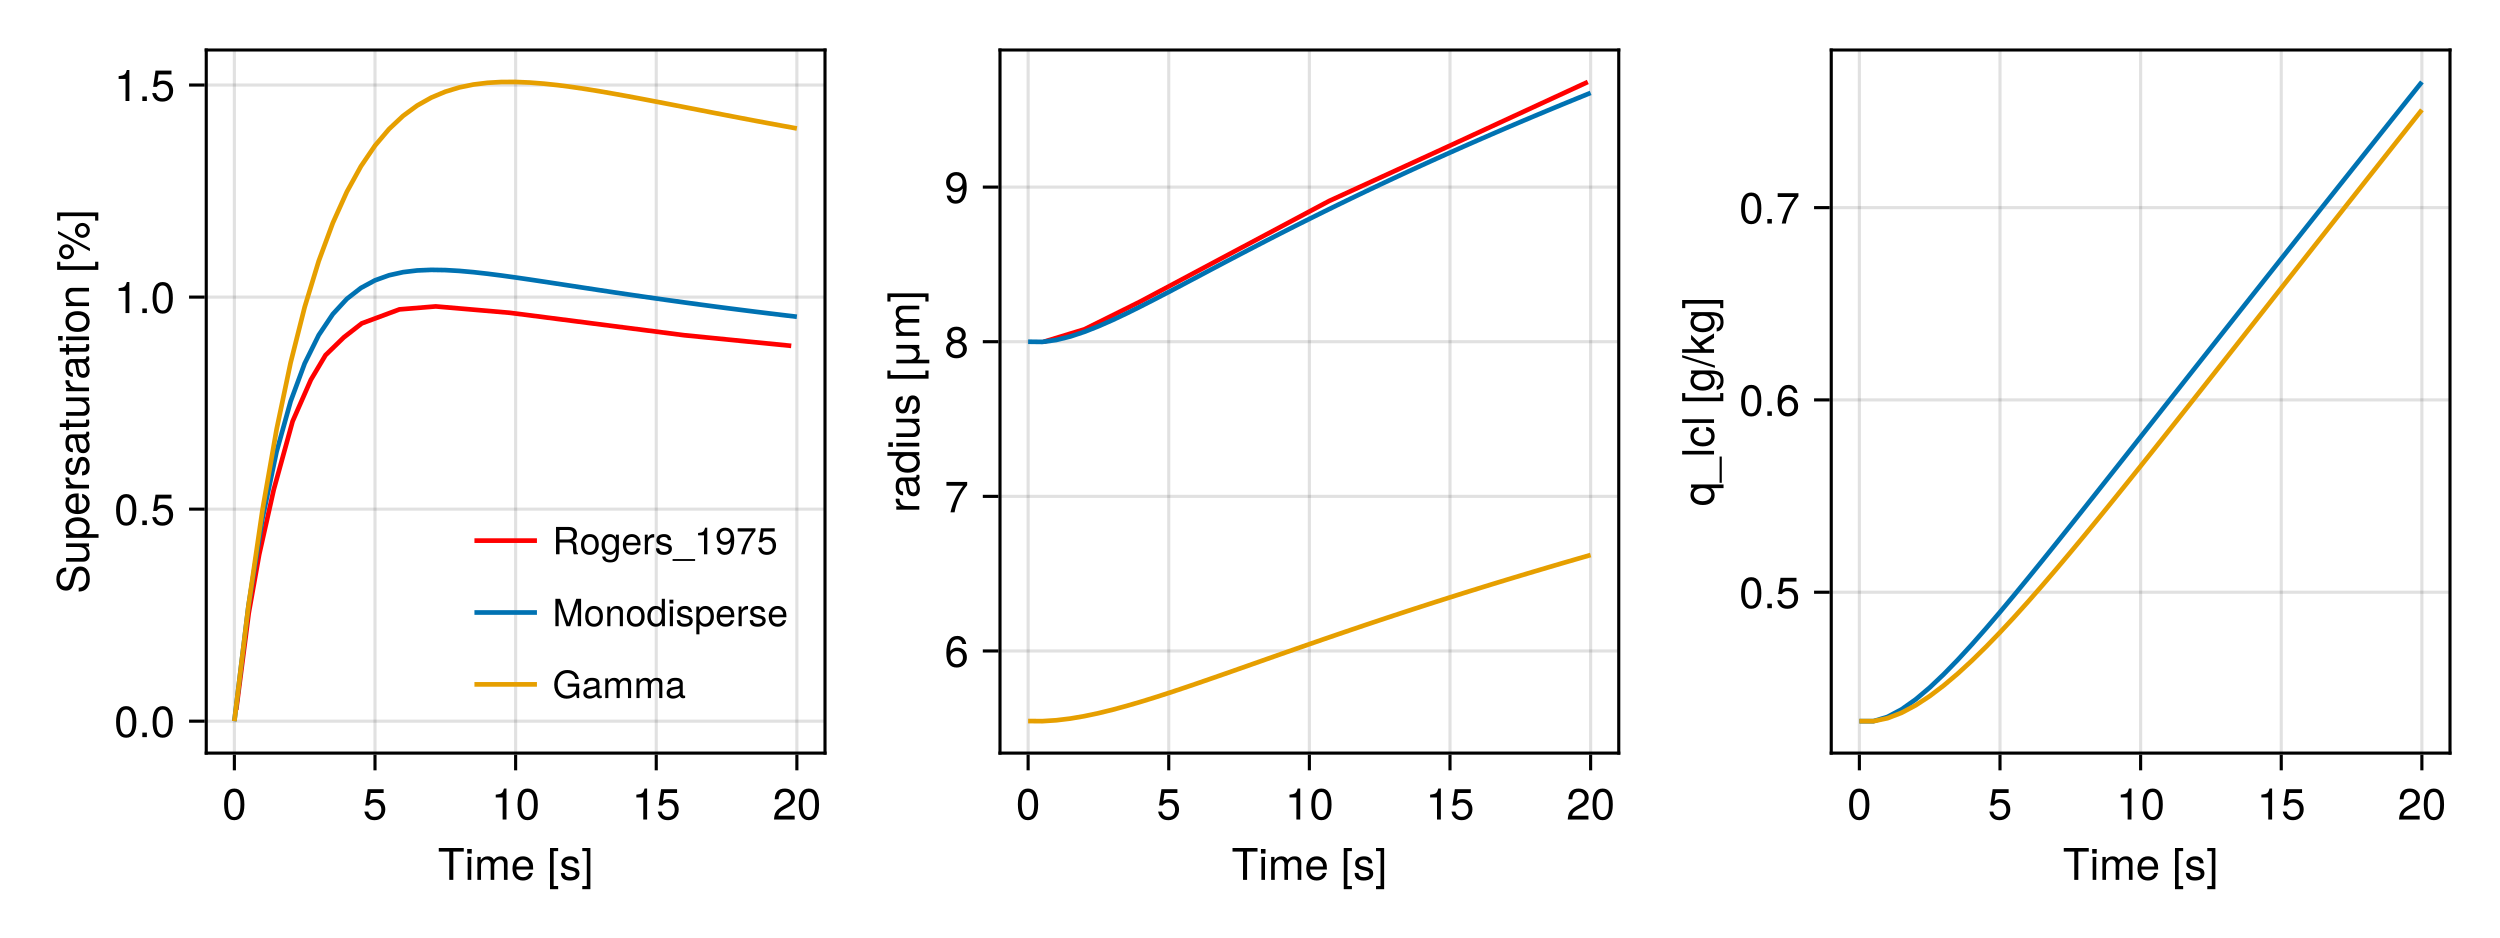 <?xml version="1.0" encoding="UTF-8"?>
<svg xmlns="http://www.w3.org/2000/svg" xmlns:xlink="http://www.w3.org/1999/xlink" width="800" height="300" viewBox="0 0 800 300">
<defs>
<g>
<g id="glyph-0-0-ecdf0cdc">
<path d="M 8.297 -9.062 C 8.297 -9.062 4.953 -9.062 4.953 -9.062 C 4.953 -9.062 4.953 0 4.953 0 C 4.953 0 3.656 0 3.656 0 C 3.656 0 3.656 -9.062 3.656 -9.062 C 3.656 -9.062 0.297 -9.062 0.297 -9.062 C 0.297 -9.062 0.297 -10.203 0.297 -10.203 C 0.297 -10.203 8.297 -10.203 8.297 -10.203 C 8.297 -10.203 8.297 -9.062 8.297 -9.062 Z M 8.297 -9.062 "/>
</g>
<g id="glyph-0-1-ecdf0cdc">
<path d="M 2.141 0 C 2.141 0 0.984 0 0.984 0 C 0.984 0 0.984 -7.344 0.984 -7.344 C 0.984 -7.344 2.141 -7.344 2.141 -7.344 C 2.141 -7.344 2.141 0 2.141 0 Z M 2.297 -8.438 C 2.297 -8.438 0.844 -8.438 0.844 -8.438 C 0.844 -8.438 0.844 -9.891 0.844 -9.891 C 0.844 -9.891 2.297 -9.891 2.297 -9.891 C 2.297 -9.891 2.297 -8.438 2.297 -8.438 Z M 2.297 -8.438 "/>
</g>
<g id="glyph-0-2-ecdf0cdc">
<path d="M 10.641 0 C 10.641 0 9.484 0 9.484 0 C 9.484 0 9.484 -5.047 9.484 -5.047 C 9.484 -5.984 8.984 -6.531 8.141 -6.531 C 7.188 -6.531 6.391 -5.672 6.391 -4.609 C 6.391 -4.609 6.391 0 6.391 0 C 6.391 0 5.234 0 5.234 0 C 5.234 0 5.234 -5.047 5.234 -5.047 C 5.234 -5.984 4.75 -6.531 3.875 -6.531 C 2.922 -6.531 2.156 -5.672 2.156 -4.609 C 2.156 -4.609 2.156 0 2.156 0 C 2.156 0 1 0 1 0 C 1 0 1 -7.344 1 -7.344 C 1 -7.344 2.062 -7.344 2.062 -7.344 C 2.062 -7.344 2.062 -6.297 2.062 -6.297 C 2.688 -7.188 3.328 -7.547 4.312 -7.547 C 5.266 -7.547 5.859 -7.203 6.281 -6.422 C 6.969 -7.25 7.562 -7.547 8.547 -7.547 C 9.906 -7.547 10.641 -6.812 10.641 -5.5 C 10.641 -5.5 10.641 0 10.641 0 Z M 10.641 0 "/>
</g>
<g id="glyph-0-3-ecdf0cdc">
<path d="M 7.188 -3.328 C 7.188 -3.328 1.781 -3.328 1.781 -3.328 C 1.812 -1.656 2.719 -0.875 3.938 -0.875 C 4.875 -0.875 5.531 -1.266 5.859 -2.219 C 5.859 -2.219 7.031 -2.219 7.031 -2.219 C 6.734 -0.734 5.578 0.203 3.891 0.203 C 1.828 0.203 0.562 -1.219 0.562 -3.625 C 0.562 -6.031 1.875 -7.547 3.922 -7.547 C 5.297 -7.547 6.406 -6.812 6.891 -5.609 C 7.094 -5.062 7.188 -4.391 7.188 -3.328 Z M 5.938 -4.375 C 5.938 -5.516 5.047 -6.469 3.906 -6.469 C 2.734 -6.469 1.906 -5.594 1.812 -4.281 C 1.812 -4.281 5.922 -4.281 5.922 -4.281 C 5.938 -4.312 5.938 -4.375 5.938 -4.375 Z M 5.938 -4.375 "/>
</g>
<g id="glyph-0-4-ecdf0cdc">
</g>
<g id="glyph-0-5-ecdf0cdc">
<path d="M 3.5 2.969 C 3.5 2.969 0.891 2.969 0.891 2.969 C 0.891 2.969 0.891 -10.203 0.891 -10.203 C 0.891 -10.203 3.5 -10.203 3.5 -10.203 C 3.5 -10.203 3.5 -9.203 3.5 -9.203 C 3.5 -9.203 2.062 -9.203 2.062 -9.203 C 2.062 -9.203 2.062 1.953 2.062 1.953 C 2.062 1.953 3.5 1.953 3.5 1.953 C 3.5 1.953 3.5 2.969 3.5 2.969 Z M 3.5 2.969 "/>
</g>
<g id="glyph-0-6-ecdf0cdc">
<path d="M 6.422 -2.062 C 6.422 -0.641 5.25 0.203 3.406 0.203 C 1.484 0.203 0.531 -0.547 0.469 -2.234 C 0.469 -2.234 1.703 -2.234 1.703 -2.234 C 1.859 -1.125 2.453 -0.875 3.5 -0.875 C 4.516 -0.875 5.203 -1.281 5.203 -1.953 C 5.203 -2.484 4.891 -2.734 4.078 -2.922 C 4.078 -2.922 2.984 -3.188 2.984 -3.188 C 1.25 -3.609 0.656 -4.156 0.656 -5.312 C 0.656 -6.656 1.766 -7.547 3.469 -7.547 C 5.172 -7.547 6.125 -6.734 6.125 -5.297 C 6.125 -5.297 4.906 -5.297 4.906 -5.297 C 4.875 -6.062 4.375 -6.469 3.438 -6.469 C 2.484 -6.469 1.875 -6.031 1.875 -5.359 C 1.875 -4.844 2.281 -4.531 3.234 -4.312 C 3.234 -4.312 4.359 -4.047 4.359 -4.047 C 5.812 -3.703 6.422 -3.156 6.422 -2.062 Z M 6.422 -2.062 "/>
</g>
<g id="glyph-0-7-ecdf0cdc">
<path d="M 2.922 2.969 C 2.922 2.969 0.328 2.969 0.328 2.969 C 0.328 2.969 0.328 1.953 0.328 1.953 C 0.328 1.953 1.766 1.953 1.766 1.953 C 1.766 1.953 1.766 -9.203 1.766 -9.203 C 1.766 -9.203 0.328 -9.203 0.328 -9.203 C 0.328 -9.203 0.328 -10.203 0.328 -10.203 C 0.328 -10.203 2.922 -10.203 2.922 -10.203 C 2.922 -10.203 2.922 2.969 2.922 2.969 Z M 2.922 2.969 "/>
</g>
<g id="glyph-0-8-ecdf0cdc">
<path d="M 7.094 -4.781 C 7.094 -1.516 5.953 0.203 3.844 0.203 C 1.719 0.203 0.609 -1.516 0.609 -4.859 C 0.609 -8.188 1.703 -9.922 3.844 -9.922 C 6 -9.922 7.094 -8.219 7.094 -4.781 Z M 5.844 -4.891 C 5.844 -7.547 5.188 -8.828 3.844 -8.828 C 2.516 -8.828 1.859 -7.562 1.859 -4.844 C 1.859 -2.125 2.516 -0.812 3.828 -0.812 C 5.188 -0.812 5.844 -2.078 5.844 -4.891 Z M 5.844 -4.891 "/>
</g>
<g id="glyph-0-9-ecdf0cdc">
<path d="M 4.859 0 C 4.859 0 3.625 0 3.625 0 C 3.625 0 3.625 -7.062 3.625 -7.062 C 3.625 -7.062 1.422 -7.062 1.422 -7.062 C 1.422 -7.062 1.422 -7.953 1.422 -7.953 C 3.328 -8.188 3.609 -8.406 4.047 -9.922 C 4.047 -9.922 4.859 -9.922 4.859 -9.922 C 4.859 -9.922 4.859 0 4.859 0 Z M 4.859 0 "/>
</g>
<g id="glyph-0-10-ecdf0cdc">
<path d="M 7.188 -3.297 C 7.188 -1.188 5.781 0.203 3.781 0.203 C 2.016 0.203 0.891 -0.578 0.484 -2.547 C 0.484 -2.547 1.719 -2.547 1.719 -2.547 C 2.016 -1.422 2.672 -0.875 3.75 -0.875 C 5.094 -0.875 5.922 -1.688 5.922 -3.125 C 5.922 -4.594 5.078 -5.453 3.75 -5.453 C 2.984 -5.453 2.5 -5.203 1.938 -4.516 C 1.938 -4.516 0.797 -4.516 0.797 -4.516 C 0.797 -4.516 1.547 -9.719 1.547 -9.719 C 1.547 -9.719 6.656 -9.719 6.656 -9.719 C 6.656 -9.719 6.656 -8.5 6.656 -8.5 C 6.656 -8.5 2.531 -8.5 2.531 -8.5 C 2.531 -8.5 2.141 -5.938 2.141 -5.938 C 2.719 -6.359 3.281 -6.531 3.969 -6.531 C 5.875 -6.531 7.188 -5.25 7.188 -3.297 Z M 7.188 -3.297 "/>
</g>
<g id="glyph-0-11-ecdf0cdc">
<path d="M 2.672 0 C 2.672 0 1.219 0 1.219 0 C 1.219 0 1.219 -1.453 1.219 -1.453 C 1.219 -1.453 2.672 -1.453 2.672 -1.453 C 2.672 -1.453 2.672 0 2.672 0 Z M 2.672 0 "/>
</g>
<g id="glyph-0-12-ecdf0cdc">
<path d="M 7.188 -3.078 C 7.188 -1.141 5.828 0.203 3.938 0.203 C 1.672 0.203 0.609 -1.422 0.609 -4.516 C 0.609 -7.984 1.844 -9.922 4.156 -9.922 C 5.672 -9.922 6.734 -8.953 6.969 -7.344 C 6.969 -7.344 5.734 -7.344 5.734 -7.344 C 5.547 -8.281 4.938 -8.828 4.078 -8.828 C 2.656 -8.828 1.875 -7.484 1.859 -5.062 C 2.391 -5.797 3.156 -6.172 4.141 -6.172 C 5.922 -6.172 7.188 -4.922 7.188 -3.078 Z M 5.922 -2.984 C 5.922 -4.312 5.188 -5.078 3.984 -5.078 C 2.766 -5.078 1.938 -4.281 1.938 -3.047 C 1.938 -1.781 2.797 -0.875 3.953 -0.875 C 5.078 -0.875 5.922 -1.734 5.922 -2.984 Z M 5.922 -2.984 "/>
</g>
<g id="glyph-0-13-ecdf0cdc">
<path d="M 7.281 -8.688 C 5.188 -6.203 3.797 -3.203 3.25 0 C 3.25 0 1.938 0 1.938 0 C 2.625 -3.109 4.031 -6 6 -8.5 C 6 -8.5 0.641 -8.5 0.641 -8.5 C 0.641 -8.5 0.641 -9.719 0.641 -9.719 C 0.641 -9.719 7.281 -9.719 7.281 -9.719 C 7.281 -9.719 7.281 -8.688 7.281 -8.688 Z M 7.281 -8.688 "/>
</g>
<g id="glyph-0-14-ecdf0cdc">
<path d="M 7.188 -2.797 C 7.188 -1 5.812 0.203 3.844 0.203 C 1.891 0.203 0.516 -1 0.516 -2.812 C 0.516 -3.906 1.078 -4.672 2.219 -5.219 C 1.203 -5.859 0.875 -6.359 0.875 -7.281 C 0.875 -8.828 2.094 -9.922 3.844 -9.922 C 5.609 -9.922 6.828 -8.828 6.828 -7.281 C 6.828 -6.344 6.5 -5.844 5.469 -5.219 C 6.625 -4.672 7.188 -3.906 7.188 -2.797 Z M 5.578 -7.25 C 5.578 -8.219 4.906 -8.828 3.844 -8.828 C 2.812 -8.828 2.125 -8.219 2.125 -7.266 C 2.125 -6.328 2.812 -5.719 3.844 -5.719 C 4.891 -5.719 5.578 -6.328 5.578 -7.25 Z M 5.922 -2.781 C 5.922 -3.953 5.078 -4.672 3.844 -4.672 C 2.625 -4.672 1.781 -3.953 1.781 -2.781 C 1.781 -1.625 2.625 -0.875 3.828 -0.875 C 5.078 -0.875 5.922 -1.609 5.922 -2.781 Z M 5.922 -2.781 "/>
</g>
<g id="glyph-0-15-ecdf0cdc">
<path d="M 7.125 -5.188 C 7.125 -1.766 5.875 0.203 3.562 0.203 C 2.047 0.203 0.984 -0.75 0.734 -2.375 C 0.734 -2.375 1.969 -2.375 1.969 -2.375 C 2.172 -1.422 2.766 -0.875 3.641 -0.875 C 5.047 -0.875 5.844 -2.219 5.859 -4.641 C 5.203 -3.875 4.516 -3.547 3.578 -3.547 C 1.797 -3.547 0.531 -4.781 0.531 -6.641 C 0.531 -8.578 1.891 -9.922 3.781 -9.922 C 6.047 -9.922 7.125 -8.297 7.125 -5.188 Z M 5.781 -6.656 C 5.781 -7.953 4.906 -8.844 3.766 -8.844 C 2.625 -8.844 1.797 -8 1.797 -6.734 C 1.797 -5.406 2.531 -4.641 3.719 -4.641 C 4.922 -4.641 5.781 -5.453 5.781 -6.656 Z M 5.781 -6.656 "/>
</g>
<g id="glyph-0-16-ecdf0cdc">
<path d="M 7.156 -7.016 C 7.156 -5.797 6.438 -4.766 5.047 -4.016 C 5.047 -4.016 3.656 -3.266 3.656 -3.266 C 2.438 -2.547 1.984 -2.031 1.859 -1.219 C 1.859 -1.219 7.078 -1.219 7.078 -1.219 C 7.078 -1.219 7.078 0 7.078 0 C 7.078 0 0.469 0 0.469 0 C 0.594 -2.188 1.188 -3.125 3.266 -4.297 C 3.266 -4.297 4.547 -5.031 4.547 -5.031 C 5.438 -5.531 5.891 -6.203 5.891 -6.984 C 5.891 -8.047 5.047 -8.844 3.938 -8.844 C 2.719 -8.844 2.031 -8.141 1.938 -6.484 C 1.938 -6.484 0.703 -6.484 0.703 -6.484 C 0.766 -8.891 1.953 -9.922 3.969 -9.922 C 5.859 -9.922 7.156 -8.688 7.156 -7.016 Z M 7.156 -7.016 "/>
</g>
<g id="glyph-1-0-ecdf0cdc">
<path d="M 7.188 -3.297 C 7.188 -1.188 5.781 0.203 3.781 0.203 C 2.016 0.203 0.891 -0.578 0.484 -2.547 C 0.484 -2.547 1.719 -2.547 1.719 -2.547 C 2.016 -1.422 2.672 -0.875 3.75 -0.875 C 5.094 -0.875 5.922 -1.688 5.922 -3.125 C 5.922 -4.594 5.078 -5.453 3.75 -5.453 C 2.984 -5.453 2.5 -5.203 1.938 -4.516 C 1.938 -4.516 0.797 -4.516 0.797 -4.516 C 0.797 -4.516 1.547 -9.719 1.547 -9.719 C 1.547 -9.719 6.656 -9.719 6.656 -9.719 C 6.656 -9.719 6.656 -8.5 6.656 -8.5 C 6.656 -8.5 2.531 -8.5 2.531 -8.5 C 2.531 -8.5 2.141 -5.938 2.141 -5.938 C 2.719 -6.359 3.281 -6.531 3.969 -6.531 C 5.875 -6.531 7.188 -5.25 7.188 -3.297 Z M 7.188 -3.297 "/>
</g>
<g id="glyph-2-0-ecdf0cdc">
<path d="M 7.156 -7.016 C 7.156 -5.797 6.438 -4.766 5.047 -4.016 C 5.047 -4.016 3.656 -3.266 3.656 -3.266 C 2.438 -2.547 1.984 -2.031 1.859 -1.219 C 1.859 -1.219 7.078 -1.219 7.078 -1.219 C 7.078 -1.219 7.078 0 7.078 0 C 7.078 0 0.469 0 0.469 0 C 0.594 -2.188 1.188 -3.125 3.266 -4.297 C 3.266 -4.297 4.547 -5.031 4.547 -5.031 C 5.438 -5.531 5.891 -6.203 5.891 -6.984 C 5.891 -8.047 5.047 -8.844 3.938 -8.844 C 2.719 -8.844 2.031 -8.141 1.938 -6.484 C 1.938 -6.484 0.703 -6.484 0.703 -6.484 C 0.766 -8.891 1.953 -9.922 3.969 -9.922 C 5.859 -9.922 7.156 -8.688 7.156 -7.016 Z M 7.156 -7.016 "/>
</g>
<g id="glyph-3-0-ecdf0cdc">
<path d="M -2.797 -8.688 C -0.984 -8.688 0.25 -7.297 0.25 -4.703 C 0.25 -2.297 -0.906 -0.672 -3.312 -0.672 C -3.312 -0.672 -3.312 -1.906 -3.312 -1.906 C -1.859 -1.906 -0.891 -2.859 -0.891 -4.781 C -0.891 -6.547 -1.547 -7.391 -2.672 -7.391 C -3.469 -7.391 -3.984 -6.797 -4.328 -5.516 C -4.328 -5.516 -5 -2.984 -5 -2.984 C -5.344 -1.641 -6.125 -0.984 -7.375 -0.984 C -9.219 -0.984 -10.453 -2.359 -10.453 -4.609 C -10.453 -6.953 -9.297 -8.344 -7.297 -8.344 C -7.297 -8.344 -7.297 -7.109 -7.297 -7.109 C -8.625 -7.109 -9.359 -6.188 -9.359 -4.562 C -9.359 -3.188 -8.594 -2.281 -7.562 -2.281 C -6.781 -2.281 -6.375 -2.734 -6.047 -3.969 C -6.047 -3.969 -5.359 -6.531 -5.359 -6.531 C -4.984 -7.906 -4.062 -8.688 -2.797 -8.688 Z M -2.797 -8.688 "/>
</g>
<g id="glyph-3-1-ecdf0cdc">
<path d="M -3.594 -7.328 C -1.266 -7.328 0.203 -6.078 0.203 -4.188 C 0.203 -3.234 -0.125 -2.547 -0.875 -1.938 C -0.875 -1.938 3.047 -1.938 3.047 -1.938 C 3.047 -1.938 3.047 -0.766 3.047 -0.766 C 3.047 -0.766 -7.344 -0.766 -7.344 -0.766 C -7.344 -0.766 -7.344 -1.828 -7.344 -1.828 C -7.344 -1.828 -6.234 -1.828 -6.234 -1.828 C -7.094 -2.375 -7.547 -3.172 -7.547 -4.172 C -7.547 -6.125 -6.062 -7.328 -3.594 -7.328 Z M -3.625 -6.109 C -5.375 -6.109 -6.453 -5.266 -6.453 -3.969 C -6.453 -2.75 -5.328 -1.938 -3.609 -1.938 C -1.891 -1.938 -0.875 -2.75 -0.875 -3.969 C -0.875 -5.25 -1.953 -6.109 -3.625 -6.109 Z M -3.625 -6.109 "/>
</g>
<g id="glyph-3-2-ecdf0cdc">
<path d="M -6.312 -4.5 C -6.281 -2.688 -5.453 -2.141 -3.812 -2.141 C -3.812 -2.141 0 -2.141 0 -2.141 C 0 -2.141 0 -0.984 0 -0.984 C 0 -0.984 -7.344 -0.984 -7.344 -0.984 C -7.344 -0.984 -7.344 -2.047 -7.344 -2.047 C -7.344 -2.047 -6 -2.047 -6 -2.047 C -7.094 -2.719 -7.547 -3.297 -7.547 -4.047 C -7.547 -4.203 -7.531 -4.297 -7.5 -4.5 C -7.5 -4.5 -6.312 -4.5 -6.312 -4.5 Z M -6.312 -4.5 "/>
</g>
<g id="glyph-3-3-ecdf0cdc">
<path d="M 0 -2.141 C 0 -2.141 0 -0.984 0 -0.984 C 0 -0.984 -7.344 -0.984 -7.344 -0.984 C -7.344 -0.984 -7.344 -2.141 -7.344 -2.141 C -7.344 -2.141 0 -2.141 0 -2.141 Z M -8.438 -2.297 C -8.438 -2.297 -8.438 -0.844 -8.438 -0.844 C -8.438 -0.844 -9.891 -0.844 -9.891 -0.844 C -9.891 -0.844 -9.891 -2.297 -9.891 -2.297 C -9.891 -2.297 -8.438 -2.297 -8.438 -2.297 Z M -8.438 -2.297 "/>
</g>
<g id="glyph-3-4-ecdf0cdc">
<path d="M -3.609 -7.141 C -1.203 -7.141 0.203 -5.875 0.203 -3.828 C 0.203 -1.734 -1.203 -0.5 -3.672 -0.5 C -6.125 -0.5 -7.547 -1.75 -7.547 -3.812 C -7.547 -5.922 -6.141 -7.141 -3.609 -7.141 Z M -3.625 -5.922 C -5.453 -5.922 -6.469 -5.141 -6.469 -3.828 C -6.469 -2.516 -5.438 -1.719 -3.672 -1.719 C -1.891 -1.719 -0.875 -2.516 -0.875 -3.828 C -0.875 -5.109 -1.906 -5.922 -3.625 -5.922 Z M -3.625 -5.922 "/>
</g>
<g id="glyph-3-5-ecdf0cdc">
</g>
<g id="glyph-4-0-ecdf0cdc">
<path d="M 0 -6.75 C 0 -6.75 0 -5.703 0 -5.703 C 0 -5.703 -1.141 -5.703 -1.141 -5.703 C -0.172 -5.016 0.203 -4.328 0.203 -3.25 C 0.203 -1.812 -0.578 -0.906 -1.797 -0.906 C -1.797 -0.906 -7.344 -0.906 -7.344 -0.906 C -7.344 -0.906 -7.344 -2.078 -7.344 -2.078 C -7.344 -2.078 -2.25 -2.078 -2.25 -2.078 C -1.375 -2.078 -0.812 -2.656 -0.812 -3.578 C -0.812 -4.797 -1.797 -5.594 -3.297 -5.594 C -3.297 -5.594 -7.344 -5.594 -7.344 -5.594 C -7.344 -5.594 -7.344 -6.75 -7.344 -6.75 C -7.344 -6.75 0 -6.75 0 -6.75 Z M 0 -6.75 "/>
</g>
<g id="glyph-4-1-ecdf0cdc">
<path d="M -7.172 -5.188 C -5.875 -5.188 -4.797 -4.109 -4.797 -2.797 C -4.797 -1.484 -5.875 -0.406 -7.203 -0.406 C -8.516 -0.406 -9.594 -1.484 -9.594 -2.781 C -9.594 -4.125 -8.531 -5.188 -7.172 -5.188 Z M -7.188 -4.219 C -7.984 -4.219 -8.609 -3.578 -8.609 -2.781 C -8.609 -2.016 -7.984 -1.375 -7.203 -1.375 C -6.422 -1.375 -5.781 -2.016 -5.781 -2.797 C -5.781 -3.562 -6.406 -4.219 -7.188 -4.219 Z M -9.922 -9.453 C -9.922 -9.453 0.281 -3.922 0.281 -3.922 C 0.281 -3.922 0.281 -3 0.281 -3 C 0.281 -3 -9.922 -8.531 -9.922 -8.531 C -9.922 -8.531 -9.922 -9.453 -9.922 -9.453 Z M -2.094 -12.031 C -0.812 -12.031 0.266 -10.938 0.266 -9.641 C 0.266 -8.328 -0.812 -7.25 -2.125 -7.25 C -3.438 -7.25 -4.516 -8.328 -4.516 -9.625 C -4.516 -10.969 -3.438 -12.031 -2.094 -12.031 Z M -2.094 -11.062 C -2.891 -11.062 -3.531 -10.438 -3.531 -9.625 C -3.531 -8.859 -2.891 -8.219 -2.125 -8.219 C -1.344 -8.219 -0.719 -8.859 -0.719 -9.641 C -0.719 -10.422 -1.344 -11.062 -2.094 -11.062 Z M -2.094 -11.062 "/>
</g>
<g id="glyph-5-0-ecdf0cdc">
<path d="M -3.328 -7.188 C -3.328 -7.188 -3.328 -1.781 -3.328 -1.781 C -1.656 -1.812 -0.875 -2.719 -0.875 -3.938 C -0.875 -4.875 -1.266 -5.531 -2.219 -5.859 C -2.219 -5.859 -2.219 -7.031 -2.219 -7.031 C -0.734 -6.734 0.203 -5.578 0.203 -3.891 C 0.203 -1.828 -1.219 -0.562 -3.625 -0.562 C -6.031 -0.562 -7.547 -1.875 -7.547 -3.922 C -7.547 -5.297 -6.812 -6.406 -5.609 -6.891 C -5.062 -7.094 -4.391 -7.188 -3.328 -7.188 Z M -4.375 -5.938 C -5.516 -5.938 -6.469 -5.047 -6.469 -3.906 C -6.469 -2.734 -5.594 -1.906 -4.281 -1.812 C -4.281 -1.812 -4.281 -5.922 -4.281 -5.922 C -4.312 -5.938 -4.375 -5.938 -4.375 -5.938 Z M -4.375 -5.938 "/>
</g>
<g id="glyph-5-1-ecdf0cdc">
<path d="M 0 -6.812 C 0 -6.812 0 -5.656 0 -5.656 C 0 -5.656 -5.078 -5.656 -5.078 -5.656 C -5.969 -5.656 -6.531 -5.062 -6.531 -4.141 C -6.531 -2.953 -5.547 -2.141 -4.047 -2.141 C -4.047 -2.141 0 -2.141 0 -2.141 C 0 -2.141 0 -0.984 0 -0.984 C 0 -0.984 -7.344 -0.984 -7.344 -0.984 C -7.344 -0.984 -7.344 -2.062 -7.344 -2.062 C -7.344 -2.062 -6.109 -2.062 -6.109 -2.062 C -7.125 -2.703 -7.547 -3.406 -7.547 -4.5 C -7.547 -5.906 -6.766 -6.812 -5.547 -6.812 C -5.547 -6.812 0 -6.812 0 -6.812 Z M 0 -6.812 "/>
</g>
<g id="glyph-6-0-ecdf0cdc">
<path d="M -2.062 -6.422 C -0.641 -6.422 0.203 -5.25 0.203 -3.406 C 0.203 -1.484 -0.547 -0.531 -2.234 -0.469 C -2.234 -0.469 -2.234 -1.703 -2.234 -1.703 C -1.125 -1.859 -0.875 -2.453 -0.875 -3.5 C -0.875 -4.516 -1.281 -5.203 -1.953 -5.203 C -2.484 -5.203 -2.734 -4.891 -2.922 -4.078 C -2.922 -4.078 -3.188 -2.984 -3.188 -2.984 C -3.609 -1.25 -4.156 -0.656 -5.312 -0.656 C -6.656 -0.656 -7.547 -1.766 -7.547 -3.469 C -7.547 -5.172 -6.734 -6.125 -5.297 -6.125 C -5.297 -6.125 -5.297 -4.906 -5.297 -4.906 C -6.062 -4.875 -6.469 -4.375 -6.469 -3.438 C -6.469 -2.484 -6.031 -1.875 -5.359 -1.875 C -4.844 -1.875 -4.531 -2.281 -4.312 -3.234 C -4.312 -3.234 -4.047 -4.359 -4.047 -4.359 C -3.703 -5.812 -3.156 -6.422 -2.062 -6.422 Z M -2.062 -6.422 "/>
</g>
<g id="glyph-7-0-ecdf0cdc">
<path d="M -0.031 -7.484 C 0.062 -7.109 0.094 -6.938 0.094 -6.688 C 0.094 -6.125 -0.312 -5.609 -0.875 -5.484 C -0.188 -4.844 0.203 -3.938 0.203 -3 C 0.203 -1.516 -0.578 -0.594 -1.906 -0.594 C -2.797 -0.594 -3.453 -1.016 -3.812 -1.875 C -3.984 -2.328 -4.047 -2.578 -4.25 -4.234 C -4.375 -5.156 -4.578 -5.453 -5.062 -5.453 C -5.062 -5.453 -5.375 -5.453 -5.375 -5.453 C -6.078 -5.453 -6.469 -4.859 -6.469 -3.812 C -6.469 -2.719 -6.062 -2.188 -5.172 -2.094 C -5.172 -2.094 -5.172 -0.906 -5.172 -0.906 C -6.859 -0.984 -7.547 -2.078 -7.547 -3.844 C -7.547 -5.656 -6.844 -6.609 -5.547 -6.609 C -5.547 -6.609 -1.453 -6.609 -1.453 -6.609 C -1.094 -6.609 -0.875 -6.828 -0.875 -7.234 C -0.875 -7.312 -0.875 -7.359 -0.906 -7.484 C -0.906 -7.484 -0.031 -7.484 -0.031 -7.484 Z M -2.531 -5.453 C -2.531 -5.453 -3.625 -5.453 -3.625 -5.453 C -3.438 -5.047 -3.391 -4.797 -3.219 -3.562 C -3.031 -2.328 -2.703 -1.812 -1.938 -1.812 C -1.141 -1.812 -0.812 -2.344 -0.812 -3.25 C -0.812 -4.375 -1.484 -5.453 -2.531 -5.453 Z M -2.531 -5.453 "/>
</g>
<g id="glyph-8-0-ecdf0cdc">
<path d="M 0 -3.562 C 0.062 -3.156 0.094 -2.891 0.094 -2.609 C 0.094 -1.688 -0.328 -1.188 -1.062 -1.188 C -1.062 -1.188 -6.391 -1.188 -6.391 -1.188 C -6.391 -1.188 -6.391 -0.203 -6.391 -0.203 C -6.391 -0.203 -7.344 -0.203 -7.344 -0.203 C -7.344 -0.203 -7.344 -1.188 -7.344 -1.188 C -7.344 -1.188 -9.359 -1.188 -9.359 -1.188 C -9.359 -1.188 -9.359 -2.359 -9.359 -2.359 C -9.359 -2.359 -7.344 -2.359 -7.344 -2.359 C -7.344 -2.359 -7.344 -3.562 -7.344 -3.562 C -7.344 -3.562 -6.391 -3.562 -6.391 -3.562 C -6.391 -3.562 -6.391 -2.359 -6.391 -2.359 C -6.391 -2.359 -1.578 -2.359 -1.578 -2.359 C -1.062 -2.359 -0.922 -2.484 -0.922 -3 C -0.922 -3.219 -0.938 -3.406 -0.984 -3.562 C -0.984 -3.562 0 -3.562 0 -3.562 Z M 0 -3.562 "/>
</g>
<g id="glyph-8-1-ecdf0cdc">
<path d="M 2.969 -2.922 C 2.969 -2.922 2.969 -0.328 2.969 -0.328 C 2.969 -0.328 1.953 -0.328 1.953 -0.328 C 1.953 -0.328 1.953 -1.766 1.953 -1.766 C 1.953 -1.766 -9.203 -1.766 -9.203 -1.766 C -9.203 -1.766 -9.203 -0.328 -9.203 -0.328 C -9.203 -0.328 -10.203 -0.328 -10.203 -0.328 C -10.203 -0.328 -10.203 -2.922 -10.203 -2.922 C -10.203 -2.922 2.969 -2.922 2.969 -2.922 Z M 2.969 -2.922 "/>
</g>
<g id="glyph-9-0-ecdf0cdc">
<path d="M 0 -6.75 C 0 -6.75 0 -5.703 0 -5.703 C 0 -5.703 -1.141 -5.703 -1.141 -5.703 C -0.172 -5.016 0.203 -4.328 0.203 -3.25 C 0.203 -1.812 -0.578 -0.906 -1.797 -0.906 C -1.797 -0.906 -7.344 -0.906 -7.344 -0.906 C -7.344 -0.906 -7.344 -2.078 -7.344 -2.078 C -7.344 -2.078 -2.25 -2.078 -2.25 -2.078 C -1.375 -2.078 -0.812 -2.656 -0.812 -3.578 C -0.812 -4.797 -1.797 -5.594 -3.297 -5.594 C -3.297 -5.594 -7.344 -5.594 -7.344 -5.594 C -7.344 -5.594 -7.344 -6.75 -7.344 -6.75 C -7.344 -6.75 0 -6.75 0 -6.75 Z M 0 -6.75 "/>
</g>
<g id="glyph-10-0-ecdf0cdc">
<path d="M -0.031 -7.484 C 0.062 -7.109 0.094 -6.938 0.094 -6.688 C 0.094 -6.125 -0.312 -5.609 -0.875 -5.484 C -0.188 -4.844 0.203 -3.938 0.203 -3 C 0.203 -1.516 -0.578 -0.594 -1.906 -0.594 C -2.797 -0.594 -3.453 -1.016 -3.812 -1.875 C -3.984 -2.328 -4.047 -2.578 -4.25 -4.234 C -4.375 -5.156 -4.578 -5.453 -5.062 -5.453 C -5.062 -5.453 -5.375 -5.453 -5.375 -5.453 C -6.078 -5.453 -6.469 -4.859 -6.469 -3.812 C -6.469 -2.719 -6.062 -2.188 -5.172 -2.094 C -5.172 -2.094 -5.172 -0.906 -5.172 -0.906 C -6.859 -0.984 -7.547 -2.078 -7.547 -3.844 C -7.547 -5.656 -6.844 -6.609 -5.547 -6.609 C -5.547 -6.609 -1.453 -6.609 -1.453 -6.609 C -1.094 -6.609 -0.875 -6.828 -0.875 -7.234 C -0.875 -7.312 -0.875 -7.359 -0.906 -7.484 C -0.906 -7.484 -0.031 -7.484 -0.031 -7.484 Z M -2.531 -5.453 C -2.531 -5.453 -3.625 -5.453 -3.625 -5.453 C -3.438 -5.047 -3.391 -4.797 -3.219 -3.562 C -3.031 -2.328 -2.703 -1.812 -1.938 -1.812 C -1.141 -1.812 -0.812 -2.344 -0.812 -3.25 C -0.812 -4.375 -1.484 -5.453 -2.531 -5.453 Z M -2.531 -5.453 "/>
</g>
<g id="glyph-10-1-ecdf0cdc">
<path d="M 2.969 -3.5 C 2.969 -3.5 2.969 -0.891 2.969 -0.891 C 2.969 -0.891 -10.203 -0.891 -10.203 -0.891 C -10.203 -0.891 -10.203 -3.5 -10.203 -3.5 C -10.203 -3.5 -9.203 -3.5 -9.203 -3.5 C -9.203 -3.5 -9.203 -2.062 -9.203 -2.062 C -9.203 -2.062 1.953 -2.062 1.953 -2.062 C 1.953 -2.062 1.953 -3.5 1.953 -3.5 C 1.953 -3.5 2.969 -3.5 2.969 -3.5 Z M 2.969 -3.5 "/>
</g>
<g id="glyph-11-0-ecdf0cdc">
<path d="M 0 -3.562 C 0.062 -3.156 0.094 -2.891 0.094 -2.609 C 0.094 -1.688 -0.328 -1.188 -1.062 -1.188 C -1.062 -1.188 -6.391 -1.188 -6.391 -1.188 C -6.391 -1.188 -6.391 -0.203 -6.391 -0.203 C -6.391 -0.203 -7.344 -0.203 -7.344 -0.203 C -7.344 -0.203 -7.344 -1.188 -7.344 -1.188 C -7.344 -1.188 -9.359 -1.188 -9.359 -1.188 C -9.359 -1.188 -9.359 -2.359 -9.359 -2.359 C -9.359 -2.359 -7.344 -2.359 -7.344 -2.359 C -7.344 -2.359 -7.344 -3.562 -7.344 -3.562 C -7.344 -3.562 -6.391 -3.562 -6.391 -3.562 C -6.391 -3.562 -6.391 -2.359 -6.391 -2.359 C -6.391 -2.359 -1.578 -2.359 -1.578 -2.359 C -1.062 -2.359 -0.922 -2.484 -0.922 -3 C -0.922 -3.219 -0.938 -3.406 -0.984 -3.562 C -0.984 -3.562 0 -3.562 0 -3.562 Z M 0 -3.562 "/>
</g>
<g id="glyph-12-0-ecdf0cdc">
<path d="M 7.156 -7.016 C 7.156 -5.797 6.438 -4.766 5.047 -4.016 C 5.047 -4.016 3.656 -3.266 3.656 -3.266 C 2.438 -2.547 1.984 -2.031 1.859 -1.219 C 1.859 -1.219 7.078 -1.219 7.078 -1.219 C 7.078 -1.219 7.078 0 7.078 0 C 7.078 0 0.469 0 0.469 0 C 0.594 -2.188 1.188 -3.125 3.266 -4.297 C 3.266 -4.297 4.547 -5.031 4.547 -5.031 C 5.438 -5.531 5.891 -6.203 5.891 -6.984 C 5.891 -8.047 5.047 -8.844 3.938 -8.844 C 2.719 -8.844 2.031 -8.141 1.938 -6.484 C 1.938 -6.484 0.703 -6.484 0.703 -6.484 C 0.766 -8.891 1.953 -9.922 3.969 -9.922 C 5.859 -9.922 7.156 -8.688 7.156 -7.016 Z M 7.156 -7.016 "/>
</g>
<g id="glyph-13-0-ecdf0cdc">
<path d="M -6.312 -4.5 C -6.281 -2.688 -5.453 -2.141 -3.812 -2.141 C -3.812 -2.141 0 -2.141 0 -2.141 C 0 -2.141 0 -0.984 0 -0.984 C 0 -0.984 -7.344 -0.984 -7.344 -0.984 C -7.344 -0.984 -7.344 -2.047 -7.344 -2.047 C -7.344 -2.047 -6 -2.047 -6 -2.047 C -7.094 -2.719 -7.547 -3.297 -7.547 -4.047 C -7.547 -4.203 -7.531 -4.297 -7.5 -4.5 C -7.5 -4.5 -6.312 -4.5 -6.312 -4.5 Z M -6.312 -4.5 "/>
</g>
<g id="glyph-13-1-ecdf0cdc">
</g>
<g id="glyph-13-2-ecdf0cdc">
<path d="M 0 -7.781 C 0 -7.781 0 -6.641 0 -6.641 C 0 -6.641 -0.641 -6.641 -0.641 -6.641 C -0.141 -6.172 0.172 -5.578 0.172 -4.844 C 0.172 -4.109 -0.141 -3.516 -0.641 -3.047 C -0.641 -3.047 3.219 -3.047 3.219 -3.047 C 3.219 -3.047 3.219 -1.906 3.219 -1.906 C 3.219 -1.906 -7.344 -1.906 -7.344 -1.906 C -7.344 -1.906 -7.344 -3.047 -7.344 -3.047 C -7.344 -3.047 -2.672 -3.047 -2.672 -3.047 C -1.688 -3.297 -0.891 -3.891 -0.891 -4.844 C -0.891 -5.797 -1.688 -6.391 -2.672 -6.641 C -2.672 -6.641 -7.344 -6.641 -7.344 -6.641 C -7.344 -6.641 -7.344 -7.781 -7.344 -7.781 C -7.344 -7.781 0 -7.781 0 -7.781 Z M 0 -7.781 "/>
</g>
<g id="glyph-13-3-ecdf0cdc">
<path d="M 0 -10.641 C 0 -10.641 0 -9.484 0 -9.484 C 0 -9.484 -5.047 -9.484 -5.047 -9.484 C -5.984 -9.484 -6.531 -8.984 -6.531 -8.141 C -6.531 -7.188 -5.672 -6.391 -4.609 -6.391 C -4.609 -6.391 0 -6.391 0 -6.391 C 0 -6.391 0 -5.234 0 -5.234 C 0 -5.234 -5.047 -5.234 -5.047 -5.234 C -5.984 -5.234 -6.531 -4.75 -6.531 -3.875 C -6.531 -2.922 -5.672 -2.156 -4.609 -2.156 C -4.609 -2.156 0 -2.156 0 -2.156 C 0 -2.156 0 -1 0 -1 C 0 -1 -7.344 -1 -7.344 -1 C -7.344 -1 -7.344 -2.062 -7.344 -2.062 C -7.344 -2.062 -6.297 -2.062 -6.297 -2.062 C -7.188 -2.688 -7.547 -3.328 -7.547 -4.312 C -7.547 -5.266 -7.203 -5.859 -6.422 -6.281 C -7.25 -6.969 -7.547 -7.562 -7.547 -8.547 C -7.547 -9.906 -6.812 -10.641 -5.5 -10.641 C -5.5 -10.641 0 -10.641 0 -10.641 Z M 0 -10.641 "/>
</g>
<g id="glyph-13-4-ecdf0cdc">
<path d="M 3.047 -6.938 C 3.047 -6.938 3.047 -5.766 3.047 -5.766 C 3.047 -5.766 -0.953 -5.766 -0.953 -5.766 C -0.156 -5.219 0.203 -4.516 0.203 -3.5 C 0.203 -1.562 -1.203 -0.359 -3.578 -0.359 C -6.016 -0.359 -7.547 -1.625 -7.547 -3.562 C -7.547 -4.516 -7.125 -5.344 -6.359 -5.891 C -6.359 -5.891 -7.344 -5.891 -7.344 -5.891 C -7.344 -5.891 -7.344 -6.938 -7.344 -6.938 C -7.344 -6.938 3.047 -6.938 3.047 -6.938 Z M -3.625 -5.766 C -5.328 -5.766 -6.453 -4.969 -6.453 -3.719 C -6.453 -2.438 -5.359 -1.578 -3.672 -1.578 C -1.953 -1.578 -0.875 -2.438 -0.875 -3.719 C -0.875 -4.953 -1.953 -5.766 -3.625 -5.766 Z M -3.625 -5.766 "/>
</g>
<g id="glyph-13-5-ecdf0cdc">
<path d="M 2.484 -8.094 C 2.484 -8.094 2.484 0.312 2.484 0.312 C 2.484 0.312 1.781 0.312 1.781 0.312 C 1.781 0.312 1.781 -8.094 1.781 -8.094 C 1.781 -8.094 2.484 -8.094 2.484 -8.094 Z M 2.484 -8.094 "/>
</g>
<g id="glyph-13-6-ecdf0cdc">
<path d="M -10.203 -3.969 C -10.203 -3.969 0.281 -0.656 0.281 -0.656 C 0.281 -0.656 0.281 0.109 0.281 0.109 C 0.281 0.109 -10.203 -3.203 -10.203 -3.203 C -10.203 -3.203 -10.203 -3.969 -10.203 -3.969 Z M -10.203 -3.969 "/>
</g>
<g id="glyph-13-7-ecdf0cdc">
<path d="M 2.969 -2.922 C 2.969 -2.922 2.969 -0.328 2.969 -0.328 C 2.969 -0.328 1.953 -0.328 1.953 -0.328 C 1.953 -0.328 1.953 -1.766 1.953 -1.766 C 1.953 -1.766 -9.203 -1.766 -9.203 -1.766 C -9.203 -1.766 -9.203 -0.328 -9.203 -0.328 C -9.203 -0.328 -10.203 -0.328 -10.203 -0.328 C -10.203 -0.328 -10.203 -2.922 -10.203 -2.922 C -10.203 -2.922 2.969 -2.922 2.969 -2.922 Z M 2.969 -2.922 "/>
</g>
<g id="glyph-14-0-ecdf0cdc">
<path d="M -0.031 -7.484 C 0.062 -7.109 0.094 -6.938 0.094 -6.688 C 0.094 -6.125 -0.312 -5.609 -0.875 -5.484 C -0.188 -4.844 0.203 -3.938 0.203 -3 C 0.203 -1.516 -0.578 -0.594 -1.906 -0.594 C -2.797 -0.594 -3.453 -1.016 -3.812 -1.875 C -3.984 -2.328 -4.047 -2.578 -4.25 -4.234 C -4.375 -5.156 -4.578 -5.453 -5.062 -5.453 C -5.062 -5.453 -5.375 -5.453 -5.375 -5.453 C -6.078 -5.453 -6.469 -4.859 -6.469 -3.812 C -6.469 -2.719 -6.062 -2.188 -5.172 -2.094 C -5.172 -2.094 -5.172 -0.906 -5.172 -0.906 C -6.859 -0.984 -7.547 -2.078 -7.547 -3.844 C -7.547 -5.656 -6.844 -6.609 -5.547 -6.609 C -5.547 -6.609 -1.453 -6.609 -1.453 -6.609 C -1.094 -6.609 -0.875 -6.828 -0.875 -7.234 C -0.875 -7.312 -0.875 -7.359 -0.906 -7.484 C -0.906 -7.484 -0.031 -7.484 -0.031 -7.484 Z M -2.531 -5.453 C -2.531 -5.453 -3.625 -5.453 -3.625 -5.453 C -3.438 -5.047 -3.391 -4.797 -3.219 -3.562 C -3.031 -2.328 -2.703 -1.812 -1.938 -1.812 C -1.141 -1.812 -0.812 -2.344 -0.812 -3.25 C -0.812 -4.375 -1.484 -5.453 -2.531 -5.453 Z M -2.531 -5.453 "/>
</g>
<g id="glyph-15-0-ecdf0cdc">
<path d="M 0 -6.938 C 0 -6.938 0 -5.891 0 -5.891 C 0 -5.891 -1.078 -5.891 -1.078 -5.891 C -0.172 -5.266 0.203 -4.562 0.203 -3.562 C 0.203 -1.578 -1.266 -0.359 -3.734 -0.359 C -6.078 -0.359 -7.547 -1.609 -7.547 -3.516 C -7.547 -4.5 -7.156 -5.281 -6.406 -5.766 C -6.406 -5.766 -10.203 -5.766 -10.203 -5.766 C -10.203 -5.766 -10.203 -6.938 -10.203 -6.938 C -10.203 -6.938 0 -6.938 0 -6.938 Z M -3.641 -5.766 C -5.328 -5.766 -6.453 -4.969 -6.453 -3.703 C -6.453 -2.438 -5.375 -1.578 -3.672 -1.578 C -1.953 -1.578 -0.875 -2.438 -0.875 -3.719 C -0.875 -4.953 -1.953 -5.766 -3.641 -5.766 Z M -3.641 -5.766 "/>
</g>
<g id="glyph-16-0-ecdf0cdc">
<path d="M 0 -2.141 C 0 -2.141 0 -0.984 0 -0.984 C 0 -0.984 -7.344 -0.984 -7.344 -0.984 C -7.344 -0.984 -7.344 -2.141 -7.344 -2.141 C -7.344 -2.141 0 -2.141 0 -2.141 Z M -8.438 -2.297 C -8.438 -2.297 -8.438 -0.844 -8.438 -0.844 C -8.438 -0.844 -9.891 -0.844 -9.891 -0.844 C -9.891 -0.844 -9.891 -2.297 -9.891 -2.297 C -9.891 -2.297 -8.438 -2.297 -8.438 -2.297 Z M -8.438 -2.297 "/>
</g>
<g id="glyph-17-0-ecdf0cdc">
<path d="M 0 -6.75 C 0 -6.75 0 -5.703 0 -5.703 C 0 -5.703 -1.141 -5.703 -1.141 -5.703 C -0.172 -5.016 0.203 -4.328 0.203 -3.25 C 0.203 -1.812 -0.578 -0.906 -1.797 -0.906 C -1.797 -0.906 -7.344 -0.906 -7.344 -0.906 C -7.344 -0.906 -7.344 -2.078 -7.344 -2.078 C -7.344 -2.078 -2.25 -2.078 -2.25 -2.078 C -1.375 -2.078 -0.812 -2.656 -0.812 -3.578 C -0.812 -4.797 -1.797 -5.594 -3.297 -5.594 C -3.297 -5.594 -7.344 -5.594 -7.344 -5.594 C -7.344 -5.594 -7.344 -6.75 -7.344 -6.75 C -7.344 -6.75 0 -6.75 0 -6.75 Z M 0 -6.75 "/>
</g>
<g id="glyph-18-0-ecdf0cdc">
<path d="M -2.062 -6.422 C -0.641 -6.422 0.203 -5.25 0.203 -3.406 C 0.203 -1.484 -0.547 -0.531 -2.234 -0.469 C -2.234 -0.469 -2.234 -1.703 -2.234 -1.703 C -1.125 -1.859 -0.875 -2.453 -0.875 -3.5 C -0.875 -4.516 -1.281 -5.203 -1.953 -5.203 C -2.484 -5.203 -2.734 -4.891 -2.922 -4.078 C -2.922 -4.078 -3.188 -2.984 -3.188 -2.984 C -3.609 -1.25 -4.156 -0.656 -5.312 -0.656 C -6.656 -0.656 -7.547 -1.766 -7.547 -3.469 C -7.547 -5.172 -6.734 -6.125 -5.297 -6.125 C -5.297 -6.125 -5.297 -4.906 -5.297 -4.906 C -6.062 -4.875 -6.469 -4.375 -6.469 -3.438 C -6.469 -2.484 -6.031 -1.875 -5.359 -1.875 C -4.844 -1.875 -4.531 -2.281 -4.312 -3.234 C -4.312 -3.234 -4.047 -4.359 -4.047 -4.359 C -3.703 -5.812 -3.156 -6.422 -2.062 -6.422 Z M -2.062 -6.422 "/>
</g>
<g id="glyph-19-0-ecdf0cdc">
<path d="M 2.969 -3.5 C 2.969 -3.5 2.969 -0.891 2.969 -0.891 C 2.969 -0.891 -10.203 -0.891 -10.203 -0.891 C -10.203 -0.891 -10.203 -3.5 -10.203 -3.5 C -10.203 -3.5 -9.203 -3.5 -9.203 -3.5 C -9.203 -3.5 -9.203 -2.062 -9.203 -2.062 C -9.203 -2.062 1.953 -2.062 1.953 -2.062 C 1.953 -2.062 1.953 -3.5 1.953 -3.5 C 1.953 -3.5 2.969 -3.5 2.969 -3.5 Z M 2.969 -3.5 "/>
</g>
<g id="glyph-20-0-ecdf0cdc">
<path d="M 2.969 -2.922 C 2.969 -2.922 2.969 -0.328 2.969 -0.328 C 2.969 -0.328 1.953 -0.328 1.953 -0.328 C 1.953 -0.328 1.953 -1.766 1.953 -1.766 C 1.953 -1.766 -9.203 -1.766 -9.203 -1.766 C -9.203 -1.766 -9.203 -0.328 -9.203 -0.328 C -9.203 -0.328 -10.203 -0.328 -10.203 -0.328 C -10.203 -0.328 -10.203 -2.922 -10.203 -2.922 C -10.203 -2.922 2.969 -2.922 2.969 -2.922 Z M 2.969 -2.922 "/>
</g>
<g id="glyph-21-0-ecdf0cdc">
<path d="M 0 -2.109 C 0 -2.109 0 -0.953 0 -0.953 C 0 -0.953 -10.203 -0.953 -10.203 -0.953 C -10.203 -0.953 -10.203 -2.109 -10.203 -2.109 C -10.203 -2.109 0 -2.109 0 -2.109 Z M 0 -2.109 "/>
</g>
<g id="glyph-21-1-ecdf0cdc">
<path d="M -2.516 -6.672 C -0.844 -6.531 0.203 -5.438 0.203 -3.688 C 0.203 -1.688 -1.234 -0.438 -3.594 -0.438 C -6.031 -0.438 -7.547 -1.719 -7.547 -3.703 C -7.547 -5.328 -6.656 -6.453 -4.875 -6.594 C -4.875 -6.594 -4.875 -5.422 -4.875 -5.422 C -5.891 -5.281 -6.469 -4.656 -6.469 -3.688 C -6.469 -2.406 -5.438 -1.656 -3.594 -1.656 C -1.859 -1.656 -0.875 -2.422 -0.875 -3.703 C -0.875 -4.703 -1.344 -5.312 -2.516 -5.5 C -2.516 -5.5 -2.516 -6.672 -2.516 -6.672 Z M -2.516 -6.672 "/>
</g>
<g id="glyph-21-2-ecdf0cdc">
<path d="M 0 -7.031 C 0 -7.031 0 -5.594 0 -5.594 C 0 -5.594 -3.969 -3.109 -3.969 -3.109 C -3.969 -3.109 -2.859 -1.969 -2.859 -1.969 C -2.859 -1.969 0 -1.969 0 -1.969 C 0 -1.969 0 -0.812 0 -0.812 C 0 -0.812 -10.203 -0.812 -10.203 -0.812 C -10.203 -0.812 -10.203 -1.969 -10.203 -1.969 C -10.203 -1.969 -4.234 -1.969 -4.234 -1.969 C -4.234 -1.969 -7.344 -5.078 -7.344 -5.078 C -7.344 -5.078 -7.344 -6.578 -7.344 -6.578 C -7.344 -6.578 -4.797 -4.031 -4.797 -4.031 C -4.797 -4.031 0 -7.031 0 -7.031 Z M 0 -7.031 "/>
</g>
<g id="glyph-22-0-ecdf0cdc">
<path d="M 0 -2.109 C 0 -2.109 0 -0.953 0 -0.953 C 0 -0.953 -10.203 -0.953 -10.203 -0.953 C -10.203 -0.953 -10.203 -2.109 -10.203 -2.109 C -10.203 -2.109 0 -2.109 0 -2.109 Z M 0 -2.109 "/>
</g>
<g id="glyph-23-0-ecdf0cdc">
<path d="M 2.969 -3.5 C 2.969 -3.5 2.969 -0.891 2.969 -0.891 C 2.969 -0.891 -10.203 -0.891 -10.203 -0.891 C -10.203 -0.891 -10.203 -3.5 -10.203 -3.5 C -10.203 -3.5 -9.203 -3.5 -9.203 -3.5 C -9.203 -3.5 -9.203 -2.062 -9.203 -2.062 C -9.203 -2.062 1.953 -2.062 1.953 -2.062 C 1.953 -2.062 1.953 -3.5 1.953 -3.5 C 1.953 -3.5 2.969 -3.5 2.969 -3.5 Z M 2.969 -3.5 "/>
</g>
<g id="glyph-24-0-ecdf0cdc">
<path d="M -1.203 -6.844 C 2.031 -6.844 3.047 -5.859 3.047 -3.562 C 3.047 -1.844 2.219 -0.766 0.844 -0.641 C 0.844 -0.641 0.844 -1.828 0.844 -1.828 C 1.734 -1.969 2.078 -2.688 2.078 -3.609 C 2.078 -4.969 1.328 -5.766 -0.609 -5.766 C -0.609 -5.766 -1.109 -5.766 -1.109 -5.766 C -0.188 -5 0.203 -4.359 0.203 -3.438 C 0.203 -1.703 -1.281 -0.406 -3.594 -0.406 C -5.984 -0.406 -7.547 -1.672 -7.547 -3.531 C -7.547 -4.469 -7.141 -5.188 -6.266 -5.766 C -6.266 -5.766 -7.344 -5.766 -7.344 -5.766 C -7.344 -5.766 -7.344 -6.844 -7.344 -6.844 C -7.344 -6.844 -1.203 -6.844 -1.203 -6.844 Z M -3.625 -5.656 C -5.406 -5.656 -6.469 -4.906 -6.469 -3.656 C -6.469 -2.406 -5.438 -1.625 -3.672 -1.625 C -1.891 -1.625 -0.875 -2.391 -0.875 -3.672 C -0.875 -4.906 -1.875 -5.656 -3.625 -5.656 Z M -3.625 -5.656 "/>
</g>
<g id="glyph-25-0-ecdf0cdc">
<path d="M 8.141 0 C 8.141 0 6.797 0 6.797 0 C 6.641 -0.359 6.531 -0.891 6.547 -1.422 C 6.547 -1.422 6.547 -2.203 6.547 -2.203 C 6.562 -3.281 6.094 -3.766 5.109 -3.766 C 5.109 -3.766 2.234 -3.766 2.234 -3.766 C 2.234 -3.766 2.234 0 2.234 0 C 2.234 0 1.109 0 1.109 0 C 1.109 0 1.109 -8.75 1.109 -8.75 C 1.109 -8.75 5.141 -8.75 5.141 -8.75 C 6.859 -8.75 7.812 -7.922 7.812 -6.406 C 7.812 -5.406 7.422 -4.797 6.438 -4.312 C 7.375 -3.906 7.594 -3.484 7.625 -2.047 C 7.625 -0.875 7.734 -0.562 8.141 -0.281 C 8.141 -0.281 8.141 0 8.141 0 Z M 6.641 -6.25 C 6.641 -7.234 6.188 -7.766 4.938 -7.766 C 4.938 -7.766 2.234 -7.766 2.234 -7.766 C 2.234 -7.766 2.234 -4.75 2.234 -4.75 C 2.234 -4.75 4.938 -4.75 4.938 -4.75 C 6.125 -4.75 6.641 -5.219 6.641 -6.25 Z M 6.641 -6.25 "/>
</g>
<g id="glyph-25-1-ecdf0cdc">
<path d="M 6.125 -3.094 C 6.125 -1.031 5.047 0.188 3.281 0.188 C 1.484 0.188 0.438 -1.031 0.438 -3.141 C 0.438 -5.25 1.5 -6.469 3.266 -6.469 C 5.078 -6.469 6.125 -5.266 6.125 -3.094 Z M 5.078 -3.109 C 5.078 -4.672 4.406 -5.547 3.281 -5.547 C 2.156 -5.547 1.469 -4.656 1.469 -3.141 C 1.469 -1.625 2.156 -0.75 3.281 -0.75 C 4.375 -0.75 5.078 -1.625 5.078 -3.109 Z M 5.078 -3.109 "/>
</g>
<g id="glyph-25-2-ecdf0cdc">
<path d="M 5.875 -1.031 C 5.875 1.734 5.031 2.609 3.062 2.609 C 1.578 2.609 0.656 1.906 0.547 0.719 C 0.547 0.719 1.578 0.719 1.578 0.719 C 1.688 1.484 2.297 1.781 3.094 1.781 C 4.266 1.781 4.938 1.141 4.938 -0.531 C 4.938 -0.531 4.938 -0.953 4.938 -0.953 C 4.281 -0.156 3.734 0.188 2.938 0.188 C 1.469 0.188 0.344 -1.109 0.344 -3.078 C 0.344 -5.125 1.422 -6.469 3.031 -6.469 C 3.828 -6.469 4.438 -6.125 4.938 -5.375 C 4.938 -5.375 4.938 -6.281 4.938 -6.281 C 4.938 -6.281 5.875 -6.281 5.875 -6.281 C 5.875 -6.281 5.875 -1.031 5.875 -1.031 Z M 4.844 -3.109 C 4.844 -4.625 4.219 -5.547 3.125 -5.547 C 2.062 -5.547 1.391 -4.656 1.391 -3.141 C 1.391 -1.625 2.047 -0.75 3.141 -0.75 C 4.203 -0.75 4.844 -1.609 4.844 -3.109 Z M 4.844 -3.109 "/>
</g>
<g id="glyph-25-3-ecdf0cdc">
<path d="M 6.156 -2.859 C 6.156 -2.859 1.531 -2.859 1.531 -2.859 C 1.547 -1.422 2.328 -0.75 3.375 -0.75 C 4.172 -0.75 4.734 -1.078 5.016 -1.906 C 5.016 -1.906 6.031 -1.906 6.031 -1.906 C 5.766 -0.641 4.781 0.188 3.344 0.188 C 1.578 0.188 0.484 -1.047 0.484 -3.109 C 0.484 -5.172 1.609 -6.469 3.359 -6.469 C 4.531 -6.469 5.5 -5.844 5.906 -4.812 C 6.078 -4.344 6.156 -3.766 6.156 -2.859 Z M 5.094 -3.75 C 5.094 -4.734 4.328 -5.547 3.344 -5.547 C 2.344 -5.547 1.625 -4.781 1.547 -3.672 C 1.547 -3.672 5.078 -3.672 5.078 -3.672 C 5.094 -3.703 5.094 -3.75 5.094 -3.75 Z M 5.094 -3.75 "/>
</g>
<g id="glyph-25-4-ecdf0cdc">
<path d="M 3.859 -5.406 C 2.297 -5.391 1.844 -4.688 1.844 -3.266 C 1.844 -3.266 1.844 0 1.844 0 C 1.844 0 0.844 0 0.844 0 C 0.844 0 0.844 -6.281 0.844 -6.281 C 0.844 -6.281 1.75 -6.281 1.75 -6.281 C 1.75 -6.281 1.75 -5.141 1.75 -5.141 C 2.328 -6.078 2.812 -6.469 3.469 -6.469 C 3.594 -6.469 3.688 -6.453 3.859 -6.438 C 3.859 -6.438 3.859 -5.406 3.859 -5.406 Z M 3.859 -5.406 "/>
</g>
<g id="glyph-25-5-ecdf0cdc">
<path d="M 5.516 -1.766 C 5.516 -0.547 4.5 0.188 2.922 0.188 C 1.266 0.188 0.453 -0.469 0.406 -1.922 C 0.406 -1.922 1.469 -1.922 1.469 -1.922 C 1.594 -0.953 2.094 -0.75 3 -0.75 C 3.875 -0.75 4.469 -1.094 4.469 -1.688 C 4.469 -2.141 4.188 -2.344 3.484 -2.516 C 3.484 -2.516 2.562 -2.734 2.562 -2.734 C 1.062 -3.094 0.562 -3.562 0.562 -4.547 C 0.562 -5.719 1.516 -6.469 2.969 -6.469 C 4.422 -6.469 5.25 -5.766 5.25 -4.531 C 5.25 -4.531 4.203 -4.531 4.203 -4.531 C 4.172 -5.203 3.75 -5.547 2.938 -5.547 C 2.125 -5.547 1.609 -5.172 1.609 -4.594 C 1.609 -4.156 1.953 -3.891 2.766 -3.703 C 2.766 -3.703 3.734 -3.469 3.734 -3.469 C 4.984 -3.172 5.516 -2.703 5.516 -1.766 Z M 5.516 -1.766 "/>
</g>
<g id="glyph-25-6-ecdf0cdc">
<path d="M 6.938 2.125 C 6.938 2.125 -0.266 2.125 -0.266 2.125 C -0.266 2.125 -0.266 1.531 -0.266 1.531 C -0.266 1.531 6.938 1.531 6.938 1.531 C 6.938 1.531 6.938 2.125 6.938 2.125 Z M 6.938 2.125 "/>
</g>
<g id="glyph-25-7-ecdf0cdc">
<path d="M 4.156 0 C 4.156 0 3.109 0 3.109 0 C 3.109 0 3.109 -6.062 3.109 -6.062 C 3.109 -6.062 1.219 -6.062 1.219 -6.062 C 1.219 -6.062 1.219 -6.812 1.219 -6.812 C 2.859 -7.016 3.094 -7.203 3.469 -8.516 C 3.469 -8.516 4.156 -8.516 4.156 -8.516 C 4.156 -8.516 4.156 0 4.156 0 Z M 4.156 0 "/>
</g>
<g id="glyph-25-8-ecdf0cdc">
<path d="M 6.109 -4.453 C 6.109 -1.516 5.047 0.188 3.047 0.188 C 1.75 0.188 0.844 -0.641 0.641 -2.047 C 0.641 -2.047 1.688 -2.047 1.688 -2.047 C 1.859 -1.219 2.375 -0.75 3.125 -0.75 C 4.328 -0.75 5 -1.906 5.016 -3.984 C 4.469 -3.328 3.875 -3.031 3.078 -3.031 C 1.531 -3.031 0.453 -4.109 0.453 -5.688 C 0.453 -7.359 1.625 -8.516 3.234 -8.516 C 5.188 -8.516 6.109 -7.109 6.109 -4.453 Z M 4.953 -5.719 C 4.953 -6.812 4.219 -7.578 3.234 -7.578 C 2.25 -7.578 1.531 -6.859 1.531 -5.766 C 1.531 -4.625 2.172 -3.969 3.188 -3.969 C 4.219 -3.969 4.953 -4.672 4.953 -5.719 Z M 4.953 -5.719 "/>
</g>
<g id="glyph-25-9-ecdf0cdc">
<path d="M 6.234 -7.438 C 4.453 -5.312 3.25 -2.75 2.781 0 C 2.781 0 1.656 0 1.656 0 C 2.25 -2.656 3.453 -5.141 5.141 -7.281 C 5.141 -7.281 0.547 -7.281 0.547 -7.281 C 0.547 -7.281 0.547 -8.328 0.547 -8.328 C 0.547 -8.328 6.234 -8.328 6.234 -8.328 C 6.234 -8.328 6.234 -7.438 6.234 -7.438 Z M 6.234 -7.438 "/>
</g>
<g id="glyph-25-10-ecdf0cdc">
<path d="M 6.156 -2.812 C 6.156 -1.016 4.953 0.188 3.234 0.188 C 1.734 0.188 0.766 -0.484 0.422 -2.188 C 0.422 -2.188 1.469 -2.188 1.469 -2.188 C 1.734 -1.219 2.297 -0.75 3.219 -0.75 C 4.375 -0.75 5.078 -1.453 5.078 -2.672 C 5.078 -3.938 4.359 -4.672 3.219 -4.672 C 2.562 -4.672 2.141 -4.469 1.656 -3.875 C 1.656 -3.875 0.688 -3.875 0.688 -3.875 C 0.688 -3.875 1.312 -8.328 1.312 -8.328 C 1.312 -8.328 5.719 -8.328 5.719 -8.328 C 5.719 -8.328 5.719 -7.281 5.719 -7.281 C 5.719 -7.281 2.172 -7.281 2.172 -7.281 C 2.172 -7.281 1.844 -5.094 1.844 -5.094 C 2.328 -5.453 2.812 -5.609 3.406 -5.609 C 5.047 -5.609 6.156 -4.5 6.156 -2.812 Z M 6.156 -2.812 "/>
</g>
<g id="glyph-25-11-ecdf0cdc">
<path d="M 9.125 0 C 9.125 0 8.078 0 8.078 0 C 8.078 0 8.078 -7.328 8.078 -7.328 C 8.078 -7.328 5.609 0 5.609 0 C 5.609 0 4.438 0 4.438 0 C 4.438 0 1.953 -7.328 1.953 -7.328 C 1.953 -7.328 1.953 0 1.953 0 C 1.953 0 0.906 0 0.906 0 C 0.906 0 0.906 -8.75 0.906 -8.75 C 0.906 -8.75 2.453 -8.75 2.453 -8.75 C 2.453 -8.75 5.047 -1.125 5.047 -1.125 C 5.047 -1.125 7.578 -8.75 7.578 -8.75 C 7.578 -8.75 9.125 -8.75 9.125 -8.75 C 9.125 -8.75 9.125 0 9.125 0 Z M 9.125 0 "/>
</g>
<g id="glyph-25-12-ecdf0cdc">
<path d="M 5.844 0 C 5.844 0 4.844 0 4.844 0 C 4.844 0 4.844 -4.359 4.844 -4.359 C 4.844 -5.109 4.344 -5.594 3.547 -5.594 C 2.531 -5.594 1.844 -4.75 1.844 -3.469 C 1.844 -3.469 1.844 0 1.844 0 C 1.844 0 0.844 0 0.844 0 C 0.844 0 0.844 -6.281 0.844 -6.281 C 0.844 -6.281 1.766 -6.281 1.766 -6.281 C 1.766 -6.281 1.766 -5.234 1.766 -5.234 C 2.312 -6.109 2.922 -6.469 3.859 -6.469 C 5.062 -6.469 5.844 -5.797 5.844 -4.75 C 5.844 -4.75 5.844 0 5.844 0 Z M 5.844 0 "/>
</g>
<g id="glyph-25-13-ecdf0cdc">
<path d="M 5.938 0 C 5.938 0 5.047 0 5.047 0 C 5.047 0 5.047 -0.922 5.047 -0.922 C 4.516 -0.141 3.906 0.188 3.047 0.188 C 1.359 0.188 0.312 -1.078 0.312 -3.203 C 0.312 -5.203 1.375 -6.469 3.016 -6.469 C 3.859 -6.469 4.531 -6.125 4.938 -5.5 C 4.938 -5.5 4.938 -8.75 4.938 -8.75 C 4.938 -8.75 5.938 -8.75 5.938 -8.75 C 5.938 -8.75 5.938 0 5.938 0 Z M 4.938 -3.125 C 4.938 -4.578 4.266 -5.531 3.188 -5.531 C 2.094 -5.531 1.359 -4.609 1.359 -3.141 C 1.359 -1.688 2.094 -0.75 3.188 -0.75 C 4.25 -0.75 4.938 -1.672 4.938 -3.125 Z M 4.938 -3.125 "/>
</g>
<g id="glyph-25-14-ecdf0cdc">
<path d="M 1.844 0 C 1.844 0 0.844 0 0.844 0 C 0.844 0 0.844 -6.281 0.844 -6.281 C 0.844 -6.281 1.844 -6.281 1.844 -6.281 C 1.844 -6.281 1.844 0 1.844 0 Z M 1.969 -7.234 C 1.969 -7.234 0.719 -7.234 0.719 -7.234 C 0.719 -7.234 0.719 -8.484 0.719 -8.484 C 0.719 -8.484 1.969 -8.484 1.969 -8.484 C 1.969 -8.484 1.969 -7.234 1.969 -7.234 Z M 1.969 -7.234 "/>
</g>
<g id="glyph-25-15-ecdf0cdc">
<path d="M 6.281 -3.078 C 6.281 -1.078 5.203 0.188 3.594 0.188 C 2.766 0.188 2.188 -0.109 1.656 -0.75 C 1.656 -0.75 1.656 2.609 1.656 2.609 C 1.656 2.609 0.656 2.609 0.656 2.609 C 0.656 2.609 0.656 -6.281 0.656 -6.281 C 0.656 -6.281 1.578 -6.281 1.578 -6.281 C 1.578 -6.281 1.578 -5.344 1.578 -5.344 C 2.047 -6.078 2.719 -6.469 3.578 -6.469 C 5.25 -6.469 6.281 -5.203 6.281 -3.078 Z M 5.234 -3.109 C 5.234 -4.609 4.516 -5.531 3.406 -5.531 C 2.359 -5.531 1.656 -4.578 1.656 -3.094 C 1.656 -1.625 2.359 -0.75 3.406 -0.75 C 4.5 -0.75 5.234 -1.688 5.234 -3.109 Z M 5.234 -3.109 "/>
</g>
<g id="glyph-25-16-ecdf0cdc">
<path d="M 8.516 0 C 8.516 0 7.797 0 7.797 0 C 7.797 0 7.531 -1.156 7.531 -1.156 C 6.672 -0.203 5.719 0.219 4.531 0.219 C 2.172 0.219 0.531 -1.594 0.531 -4.281 C 0.531 -6.906 2.047 -8.969 4.734 -8.969 C 6.734 -8.969 8.078 -7.875 8.391 -6.094 C 8.391 -6.094 7.25 -6.094 7.25 -6.094 C 7.016 -7.219 6.047 -7.984 4.719 -7.984 C 2.875 -7.984 1.641 -6.484 1.641 -4.344 C 1.641 -2.203 2.797 -0.766 4.781 -0.766 C 6.375 -0.766 7.531 -1.844 7.531 -3.391 C 7.531 -3.391 7.531 -3.641 7.531 -3.641 C 7.531 -3.641 4.859 -3.641 4.859 -3.641 C 4.859 -3.641 4.859 -4.625 4.859 -4.625 C 4.859 -4.625 8.516 -4.625 8.516 -4.625 C 8.516 -4.625 8.516 0 8.516 0 Z M 8.516 0 "/>
</g>
<g id="glyph-25-17-ecdf0cdc">
<path d="M 6.422 -0.031 C 6.094 0.062 5.938 0.078 5.734 0.078 C 5.25 0.078 4.812 -0.266 4.703 -0.75 C 4.156 -0.156 3.375 0.188 2.562 0.188 C 1.297 0.188 0.5 -0.484 0.5 -1.625 C 0.5 -2.406 0.875 -2.969 1.609 -3.266 C 1.984 -3.422 2.203 -3.469 3.625 -3.641 C 4.422 -3.75 4.672 -3.922 4.672 -4.344 C 4.672 -4.344 4.672 -4.609 4.672 -4.609 C 4.672 -5.203 4.156 -5.547 3.266 -5.547 C 2.328 -5.547 1.875 -5.203 1.781 -4.422 C 1.781 -4.422 0.781 -4.422 0.781 -4.422 C 0.844 -5.875 1.781 -6.469 3.297 -6.469 C 4.844 -6.469 5.656 -5.875 5.656 -4.75 C 5.656 -4.75 5.656 -1.25 5.656 -1.25 C 5.656 -0.938 5.859 -0.75 6.203 -0.75 C 6.266 -0.75 6.312 -0.75 6.422 -0.781 C 6.422 -0.781 6.422 -0.031 6.422 -0.031 Z M 4.672 -2.172 C 4.672 -2.172 4.672 -3.109 4.672 -3.109 C 4.328 -2.953 4.109 -2.906 3.062 -2.766 C 1.984 -2.609 1.547 -2.312 1.547 -1.656 C 1.547 -0.969 2 -0.703 2.781 -0.703 C 3.75 -0.703 4.672 -1.266 4.672 -2.172 Z M 4.672 -2.172 "/>
</g>
<g id="glyph-25-18-ecdf0cdc">
<path d="M 9.125 0 C 9.125 0 8.125 0 8.125 0 C 8.125 0 8.125 -4.328 8.125 -4.328 C 8.125 -5.125 7.703 -5.594 6.969 -5.594 C 6.156 -5.594 5.484 -4.859 5.484 -3.953 C 5.484 -3.953 5.484 0 5.484 0 C 5.484 0 4.484 0 4.484 0 C 4.484 0 4.484 -4.328 4.484 -4.328 C 4.484 -5.141 4.062 -5.594 3.328 -5.594 C 2.516 -5.594 1.844 -4.859 1.844 -3.953 C 1.844 -3.953 1.844 0 1.844 0 C 1.844 0 0.859 0 0.859 0 C 0.859 0 0.859 -6.281 0.859 -6.281 C 0.859 -6.281 1.766 -6.281 1.766 -6.281 C 1.766 -6.281 1.766 -5.406 1.766 -5.406 C 2.297 -6.156 2.859 -6.469 3.703 -6.469 C 4.516 -6.469 5.016 -6.188 5.391 -5.516 C 5.969 -6.219 6.484 -6.469 7.312 -6.469 C 8.5 -6.469 9.125 -5.844 9.125 -4.719 C 9.125 -4.719 9.125 0 9.125 0 Z M 9.125 0 "/>
</g>
</g>
</defs>
<rect x="-80" y="-30" width="960" height="360" fill="rgb(100%, 100%, 100%)" fill-opacity="1"/>
<path fill-rule="nonzero" fill="rgb(100%, 100%, 100%)" fill-opacity="1" d="M 66 241 L 264 241 L 264 16 L 66 16 Z M 66 241 "/>
<path fill-rule="nonzero" fill="rgb(100%, 100%, 100%)" fill-opacity="1" d="M 320 241 L 518 241 L 518 16 L 320 16 Z M 320 241 "/>
<path fill-rule="nonzero" fill="rgb(100%, 100%, 100%)" fill-opacity="1" d="M 586 241 L 784 241 L 784 16 L 586 16 Z M 586 241 "/>
<path fill="none" stroke-width="1" stroke-linecap="butt" stroke-linejoin="miter" stroke="rgb(0%, 0%, 0%)" stroke-opacity="0.12" stroke-miterlimit="1.155" d="M 75 241 L 75 16 "/>
<path fill="none" stroke-width="1" stroke-linecap="butt" stroke-linejoin="miter" stroke="rgb(0%, 0%, 0%)" stroke-opacity="0.12" stroke-miterlimit="1.155" d="M 120 241 L 120 16 "/>
<path fill="none" stroke-width="1" stroke-linecap="butt" stroke-linejoin="miter" stroke="rgb(0%, 0%, 0%)" stroke-opacity="0.12" stroke-miterlimit="1.155" d="M 165 241 L 165 16 "/>
<path fill="none" stroke-width="1" stroke-linecap="butt" stroke-linejoin="miter" stroke="rgb(0%, 0%, 0%)" stroke-opacity="0.12" stroke-miterlimit="1.155" d="M 210 241 L 210 16 "/>
<path fill="none" stroke-width="1" stroke-linecap="butt" stroke-linejoin="miter" stroke="rgb(0%, 0%, 0%)" stroke-opacity="0.12" stroke-miterlimit="1.155" d="M 255 241 L 255 16 "/>
<path fill="none" stroke-width="1" stroke-linecap="butt" stroke-linejoin="miter" stroke="rgb(0%, 0%, 0%)" stroke-opacity="0.12" stroke-miterlimit="1.155" d="M 66 230.773 L 264 230.773 "/>
<path fill="none" stroke-width="1" stroke-linecap="butt" stroke-linejoin="miter" stroke="rgb(0%, 0%, 0%)" stroke-opacity="0.12" stroke-miterlimit="1.155" d="M 66 162.922 L 264 162.922 "/>
<path fill="none" stroke-width="1" stroke-linecap="butt" stroke-linejoin="miter" stroke="rgb(0%, 0%, 0%)" stroke-opacity="0.12" stroke-miterlimit="1.155" d="M 66 95.066 L 264 95.066 "/>
<path fill="none" stroke-width="1" stroke-linecap="butt" stroke-linejoin="miter" stroke="rgb(0%, 0%, 0%)" stroke-opacity="0.12" stroke-miterlimit="1.155" d="M 66 27.215 L 264 27.215 "/>
<path fill="none" stroke-width="1" stroke-linecap="butt" stroke-linejoin="miter" stroke="rgb(0%, 0%, 0%)" stroke-opacity="0.12" stroke-miterlimit="1.155" d="M 329 241 L 329 16 "/>
<path fill="none" stroke-width="1" stroke-linecap="butt" stroke-linejoin="miter" stroke="rgb(0%, 0%, 0%)" stroke-opacity="0.12" stroke-miterlimit="1.155" d="M 374 241 L 374 16 "/>
<path fill="none" stroke-width="1" stroke-linecap="butt" stroke-linejoin="miter" stroke="rgb(0%, 0%, 0%)" stroke-opacity="0.12" stroke-miterlimit="1.155" d="M 419 241 L 419 16 "/>
<path fill="none" stroke-width="1" stroke-linecap="butt" stroke-linejoin="miter" stroke="rgb(0%, 0%, 0%)" stroke-opacity="0.12" stroke-miterlimit="1.155" d="M 464 241 L 464 16 "/>
<path fill="none" stroke-width="1" stroke-linecap="butt" stroke-linejoin="miter" stroke="rgb(0%, 0%, 0%)" stroke-opacity="0.12" stroke-miterlimit="1.155" d="M 509 241 L 509 16 "/>
<path fill="none" stroke-width="1" stroke-linecap="butt" stroke-linejoin="miter" stroke="rgb(0%, 0%, 0%)" stroke-opacity="0.12" stroke-miterlimit="1.155" d="M 320 208.312 L 518 208.312 "/>
<path fill="none" stroke-width="1" stroke-linecap="butt" stroke-linejoin="miter" stroke="rgb(0%, 0%, 0%)" stroke-opacity="0.12" stroke-miterlimit="1.155" d="M 320 158.832 L 518 158.832 "/>
<path fill="none" stroke-width="1" stroke-linecap="butt" stroke-linejoin="miter" stroke="rgb(0%, 0%, 0%)" stroke-opacity="0.12" stroke-miterlimit="1.155" d="M 320 109.352 L 518 109.352 "/>
<path fill="none" stroke-width="1" stroke-linecap="butt" stroke-linejoin="miter" stroke="rgb(0%, 0%, 0%)" stroke-opacity="0.12" stroke-miterlimit="1.155" d="M 320 59.875 L 518 59.875 "/>
<path fill="none" stroke-width="1" stroke-linecap="butt" stroke-linejoin="miter" stroke="rgb(0%, 0%, 0%)" stroke-opacity="0.12" stroke-miterlimit="1.155" d="M 595 241 L 595 16 "/>
<path fill="none" stroke-width="1" stroke-linecap="butt" stroke-linejoin="miter" stroke="rgb(0%, 0%, 0%)" stroke-opacity="0.12" stroke-miterlimit="1.155" d="M 640 241 L 640 16 "/>
<path fill="none" stroke-width="1" stroke-linecap="butt" stroke-linejoin="miter" stroke="rgb(0%, 0%, 0%)" stroke-opacity="0.12" stroke-miterlimit="1.155" d="M 685 241 L 685 16 "/>
<path fill="none" stroke-width="1" stroke-linecap="butt" stroke-linejoin="miter" stroke="rgb(0%, 0%, 0%)" stroke-opacity="0.12" stroke-miterlimit="1.155" d="M 730 241 L 730 16 "/>
<path fill="none" stroke-width="1" stroke-linecap="butt" stroke-linejoin="miter" stroke="rgb(0%, 0%, 0%)" stroke-opacity="0.12" stroke-miterlimit="1.155" d="M 775 241 L 775 16 "/>
<path fill="none" stroke-width="1" stroke-linecap="butt" stroke-linejoin="miter" stroke="rgb(0%, 0%, 0%)" stroke-opacity="0.12" stroke-miterlimit="1.155" d="M 586 189.516 L 784 189.516 "/>
<path fill="none" stroke-width="1" stroke-linecap="butt" stroke-linejoin="miter" stroke="rgb(0%, 0%, 0%)" stroke-opacity="0.12" stroke-miterlimit="1.155" d="M 586 127.973 L 784 127.973 "/>
<path fill="none" stroke-width="1" stroke-linecap="butt" stroke-linejoin="miter" stroke="rgb(0%, 0%, 0%)" stroke-opacity="0.12" stroke-miterlimit="1.155" d="M 586 66.434 L 784 66.434 "/>
<g fill="rgb(0%, 0%, 0%)" fill-opacity="1">
<use xlink:href="#glyph-0-0-ecdf0cdc" x="140.108" y="281.568"/>
</g>
<g fill="rgb(0%, 0%, 0%)" fill-opacity="1">
<use xlink:href="#glyph-0-1-ecdf0cdc" x="148.662" y="281.568"/>
</g>
<g fill="rgb(0%, 0%, 0%)" fill-opacity="1">
<use xlink:href="#glyph-0-2-ecdf0cdc" x="151.77" y="281.568"/>
</g>
<g fill="rgb(0%, 0%, 0%)" fill-opacity="1">
<use xlink:href="#glyph-0-3-ecdf0cdc" x="163.432" y="281.568"/>
</g>
<g fill="rgb(0%, 0%, 0%)" fill-opacity="1">
<use xlink:href="#glyph-0-4-ecdf0cdc" x="171.216" y="281.568"/>
</g>
<g fill="rgb(0%, 0%, 0%)" fill-opacity="1">
<use xlink:href="#glyph-0-5-ecdf0cdc" x="175.108" y="281.568"/>
</g>
<g fill="rgb(0%, 0%, 0%)" fill-opacity="1">
<use xlink:href="#glyph-0-6-ecdf0cdc" x="179" y="281.568"/>
</g>
<g fill="rgb(0%, 0%, 0%)" fill-opacity="1">
<use xlink:href="#glyph-0-7-ecdf0cdc" x="186" y="281.568"/>
</g>
<g fill="rgb(0%, 0%, 0%)" fill-opacity="1">
<use xlink:href="#glyph-0-8-ecdf0cdc" x="71.108" y="262.258"/>
</g>
<g fill="rgb(0%, 0%, 0%)" fill-opacity="1">
<use xlink:href="#glyph-1-0-ecdf0cdc" x="116.108" y="262.258"/>
</g>
<g fill="rgb(0%, 0%, 0%)" fill-opacity="1">
<use xlink:href="#glyph-0-9-ecdf0cdc" x="157.216" y="262.258"/>
</g>
<g fill="rgb(0%, 0%, 0%)" fill-opacity="1">
<use xlink:href="#glyph-0-8-ecdf0cdc" x="165" y="262.258"/>
</g>
<g fill="rgb(0%, 0%, 0%)" fill-opacity="1">
<use xlink:href="#glyph-0-9-ecdf0cdc" x="202.216" y="262.258"/>
</g>
<g fill="rgb(0%, 0%, 0%)" fill-opacity="1">
<use xlink:href="#glyph-0-10-ecdf0cdc" x="210" y="262.258"/>
</g>
<g fill="rgb(0%, 0%, 0%)" fill-opacity="1">
<use xlink:href="#glyph-2-0-ecdf0cdc" x="247.216" y="262.258"/>
</g>
<g fill="rgb(0%, 0%, 0%)" fill-opacity="1">
<use xlink:href="#glyph-0-8-ecdf0cdc" x="255" y="262.258"/>
</g>
<g fill="rgb(0%, 0%, 0%)" fill-opacity="1">
<use xlink:href="#glyph-3-0-ecdf0cdc" x="28.488" y="189.974"/>
</g>
<g fill="rgb(0%, 0%, 0%)" fill-opacity="1">
<use xlink:href="#glyph-4-0-ecdf0cdc" x="28.488" y="180.636"/>
</g>
<g fill="rgb(0%, 0%, 0%)" fill-opacity="1">
<use xlink:href="#glyph-3-1-ecdf0cdc" x="28.488" y="172.852"/>
</g>
<g fill="rgb(0%, 0%, 0%)" fill-opacity="1">
<use xlink:href="#glyph-5-0-ecdf0cdc" x="28.488" y="165.068"/>
</g>
<g fill="rgb(0%, 0%, 0%)" fill-opacity="1">
<use xlink:href="#glyph-3-2-ecdf0cdc" x="28.488" y="157.284"/>
</g>
<g fill="rgb(0%, 0%, 0%)" fill-opacity="1">
<use xlink:href="#glyph-6-0-ecdf0cdc" x="28.488" y="152.622"/>
</g>
<g fill="rgb(0%, 0%, 0%)" fill-opacity="1">
<use xlink:href="#glyph-7-0-ecdf0cdc" x="28.488" y="145.622"/>
</g>
<g fill="rgb(0%, 0%, 0%)" fill-opacity="1">
<use xlink:href="#glyph-8-0-ecdf0cdc" x="28.488" y="137.838"/>
</g>
<g fill="rgb(0%, 0%, 0%)" fill-opacity="1">
<use xlink:href="#glyph-9-0-ecdf0cdc" x="28.488" y="133.946"/>
</g>
<g fill="rgb(0%, 0%, 0%)" fill-opacity="1">
<use xlink:href="#glyph-3-2-ecdf0cdc" x="28.488" y="126.162"/>
</g>
<g fill="rgb(0%, 0%, 0%)" fill-opacity="1">
<use xlink:href="#glyph-10-0-ecdf0cdc" x="28.488" y="121.5"/>
</g>
<g fill="rgb(0%, 0%, 0%)" fill-opacity="1">
<use xlink:href="#glyph-11-0-ecdf0cdc" x="28.488" y="113.716"/>
</g>
<g fill="rgb(0%, 0%, 0%)" fill-opacity="1">
<use xlink:href="#glyph-3-3-ecdf0cdc" x="28.488" y="109.824"/>
</g>
<g fill="rgb(0%, 0%, 0%)" fill-opacity="1">
<use xlink:href="#glyph-3-4-ecdf0cdc" x="28.488" y="106.716"/>
</g>
<g fill="rgb(0%, 0%, 0%)" fill-opacity="1">
<use xlink:href="#glyph-5-1-ecdf0cdc" x="28.488" y="98.932"/>
</g>
<g fill="rgb(0%, 0%, 0%)" fill-opacity="1">
<use xlink:href="#glyph-3-5-ecdf0cdc" x="28.488" y="91.148"/>
</g>
<g fill="rgb(0%, 0%, 0%)" fill-opacity="1">
<use xlink:href="#glyph-10-1-ecdf0cdc" x="28.488" y="87.256"/>
</g>
<g fill="rgb(0%, 0%, 0%)" fill-opacity="1">
<use xlink:href="#glyph-4-1-ecdf0cdc" x="28.488" y="83.364"/>
</g>
<g fill="rgb(0%, 0%, 0%)" fill-opacity="1">
<use xlink:href="#glyph-8-1-ecdf0cdc" x="28.488" y="70.918"/>
</g>
<g fill="rgb(0%, 0%, 0%)" fill-opacity="1">
<use xlink:href="#glyph-0-8-ecdf0cdc" x="36.54" y="235.876"/>
</g>
<g fill="rgb(0%, 0%, 0%)" fill-opacity="1">
<use xlink:href="#glyph-0-11-ecdf0cdc" x="44.324" y="235.876"/>
</g>
<g fill="rgb(0%, 0%, 0%)" fill-opacity="1">
<use xlink:href="#glyph-0-8-ecdf0cdc" x="48.216" y="235.876"/>
</g>
<g fill="rgb(0%, 0%, 0%)" fill-opacity="1">
<use xlink:href="#glyph-0-8-ecdf0cdc" x="36.54" y="168.023"/>
</g>
<g fill="rgb(0%, 0%, 0%)" fill-opacity="1">
<use xlink:href="#glyph-0-11-ecdf0cdc" x="44.324" y="168.023"/>
</g>
<g fill="rgb(0%, 0%, 0%)" fill-opacity="1">
<use xlink:href="#glyph-0-10-ecdf0cdc" x="48.216" y="168.023"/>
</g>
<g fill="rgb(0%, 0%, 0%)" fill-opacity="1">
<use xlink:href="#glyph-0-9-ecdf0cdc" x="36.54" y="100.171"/>
</g>
<g fill="rgb(0%, 0%, 0%)" fill-opacity="1">
<use xlink:href="#glyph-0-11-ecdf0cdc" x="44.324" y="100.171"/>
</g>
<g fill="rgb(0%, 0%, 0%)" fill-opacity="1">
<use xlink:href="#glyph-0-8-ecdf0cdc" x="48.216" y="100.171"/>
</g>
<g fill="rgb(0%, 0%, 0%)" fill-opacity="1">
<use xlink:href="#glyph-0-9-ecdf0cdc" x="36.54" y="32.319"/>
</g>
<g fill="rgb(0%, 0%, 0%)" fill-opacity="1">
<use xlink:href="#glyph-0-11-ecdf0cdc" x="44.324" y="32.319"/>
</g>
<g fill="rgb(0%, 0%, 0%)" fill-opacity="1">
<use xlink:href="#glyph-0-10-ecdf0cdc" x="48.216" y="32.319"/>
</g>
<path fill="none" stroke-width="1.5" stroke-linecap="butt" stroke-linejoin="miter" stroke="rgb(100%, 0%, 0%)" stroke-opacity="1" stroke-miterlimit="2" d="M 75.582 227.137 L 79.598 196.168 L 82.945 177.441 L 87.602 156.68 L 93.629 134.828 L 99.48 121.531 L 104.16 113.66 L 110.012 107.961 L 115.77 103.48 L 127.828 99.004 L 139.441 98.055 L 163.109 100.09 L 219 107.281 L 253.199 110.676 "/>
<path fill="none" stroke-width="1.5" stroke-linecap="butt" stroke-linejoin="miter" stroke="rgb(0%, 44.706%, 69.804%)" stroke-opacity="1" stroke-miterlimit="2" d="M 75 230.773 L 79.5 193.922 L 84 165.871 L 88.5 144.562 L 93 128.434 L 97.5 116.289 L 102 107.223 L 106.5 100.52 L 111 95.633 L 115.5 92.137 L 120 89.707 L 124.5 88.086 L 129 87.086 L 133.5 86.547 L 138 86.355 L 142.5 86.43 L 147 86.691 L 151.5 87.094 L 156 87.598 L 160.5 88.172 L 165 88.797 L 169.5 89.453 L 174 90.129 L 192 92.879 L 196.5 93.555 L 201 94.219 L 205.5 94.879 L 210 95.523 L 214.5 96.156 L 219 96.781 L 223.5 97.391 L 228 97.992 L 232.5 98.582 L 237 99.156 L 241.5 99.723 L 246 100.277 L 250.5 100.824 L 255 101.359 "/>
<path fill="none" stroke-width="1.5" stroke-linecap="butt" stroke-linejoin="miter" stroke="rgb(90.196%, 62.353%, 0%)" stroke-opacity="1" stroke-miterlimit="2" d="M 75 230.773 L 79.5 193.922 L 84 163.137 L 88.5 137.445 L 93 116.043 L 97.5 98.254 L 102 83.516 L 106.5 71.352 L 111 61.363 L 115.5 53.207 L 120 46.598 L 124.5 41.289 L 129 37.07 L 133.5 33.77 L 138 31.234 L 142.5 29.34 L 147 27.973 L 151.5 27.051 L 156 26.496 L 160.5 26.238 L 165 26.227 L 169.5 26.418 L 174 26.77 L 178.5 27.25 L 183 27.836 L 187.5 28.504 L 192 29.234 L 196.5 30.016 L 201 30.828 L 205.5 31.672 L 210 32.531 L 214.5 33.398 L 219 34.277 L 228 36.027 L 232.5 36.898 L 237 37.762 L 241.5 38.617 L 246 39.457 L 250.5 40.289 L 255 41.109 "/>
<g fill="rgb(0%, 0%, 0%)" fill-opacity="1">
<use xlink:href="#glyph-0-0-ecdf0cdc" x="394.108" y="281.568"/>
</g>
<g fill="rgb(0%, 0%, 0%)" fill-opacity="1">
<use xlink:href="#glyph-0-1-ecdf0cdc" x="402.662" y="281.568"/>
</g>
<g fill="rgb(0%, 0%, 0%)" fill-opacity="1">
<use xlink:href="#glyph-0-2-ecdf0cdc" x="405.77" y="281.568"/>
</g>
<g fill="rgb(0%, 0%, 0%)" fill-opacity="1">
<use xlink:href="#glyph-0-3-ecdf0cdc" x="417.432" y="281.568"/>
</g>
<g fill="rgb(0%, 0%, 0%)" fill-opacity="1">
<use xlink:href="#glyph-0-4-ecdf0cdc" x="425.216" y="281.568"/>
</g>
<g fill="rgb(0%, 0%, 0%)" fill-opacity="1">
<use xlink:href="#glyph-0-5-ecdf0cdc" x="429.108" y="281.568"/>
</g>
<g fill="rgb(0%, 0%, 0%)" fill-opacity="1">
<use xlink:href="#glyph-0-6-ecdf0cdc" x="433" y="281.568"/>
</g>
<g fill="rgb(0%, 0%, 0%)" fill-opacity="1">
<use xlink:href="#glyph-0-7-ecdf0cdc" x="440" y="281.568"/>
</g>
<g fill="rgb(0%, 0%, 0%)" fill-opacity="1">
<use xlink:href="#glyph-0-8-ecdf0cdc" x="325.108" y="262.258"/>
</g>
<g fill="rgb(0%, 0%, 0%)" fill-opacity="1">
<use xlink:href="#glyph-0-10-ecdf0cdc" x="370.108" y="262.258"/>
</g>
<g fill="rgb(0%, 0%, 0%)" fill-opacity="1">
<use xlink:href="#glyph-0-9-ecdf0cdc" x="411.216" y="262.258"/>
</g>
<g fill="rgb(0%, 0%, 0%)" fill-opacity="1">
<use xlink:href="#glyph-0-8-ecdf0cdc" x="419" y="262.258"/>
</g>
<g fill="rgb(0%, 0%, 0%)" fill-opacity="1">
<use xlink:href="#glyph-0-9-ecdf0cdc" x="456.216" y="262.258"/>
</g>
<g fill="rgb(0%, 0%, 0%)" fill-opacity="1">
<use xlink:href="#glyph-0-10-ecdf0cdc" x="464" y="262.258"/>
</g>
<g fill="rgb(0%, 0%, 0%)" fill-opacity="1">
<use xlink:href="#glyph-12-0-ecdf0cdc" x="501.216" y="262.258"/>
</g>
<g fill="rgb(0%, 0%, 0%)" fill-opacity="1">
<use xlink:href="#glyph-0-8-ecdf0cdc" x="509" y="262.258"/>
</g>
<g fill="rgb(0%, 0%, 0%)" fill-opacity="1">
<use xlink:href="#glyph-13-0-ecdf0cdc" x="294.164" y="164.074"/>
</g>
<g fill="rgb(0%, 0%, 0%)" fill-opacity="1">
<use xlink:href="#glyph-14-0-ecdf0cdc" x="294.164" y="159.412"/>
</g>
<g fill="rgb(0%, 0%, 0%)" fill-opacity="1">
<use xlink:href="#glyph-15-0-ecdf0cdc" x="294.164" y="151.628"/>
</g>
<g fill="rgb(0%, 0%, 0%)" fill-opacity="1">
<use xlink:href="#glyph-16-0-ecdf0cdc" x="294.164" y="143.844"/>
</g>
<g fill="rgb(0%, 0%, 0%)" fill-opacity="1">
<use xlink:href="#glyph-17-0-ecdf0cdc" x="294.164" y="140.736"/>
</g>
<g fill="rgb(0%, 0%, 0%)" fill-opacity="1">
<use xlink:href="#glyph-18-0-ecdf0cdc" x="294.164" y="132.952"/>
</g>
<g fill="rgb(0%, 0%, 0%)" fill-opacity="1">
<use xlink:href="#glyph-13-1-ecdf0cdc" x="294.164" y="125.952"/>
</g>
<g fill="rgb(0%, 0%, 0%)" fill-opacity="1">
<use xlink:href="#glyph-19-0-ecdf0cdc" x="294.164" y="122.06"/>
</g>
<g fill="rgb(0%, 0%, 0%)" fill-opacity="1">
<use xlink:href="#glyph-13-2-ecdf0cdc" x="294.164" y="118.168"/>
</g>
<g fill="rgb(0%, 0%, 0%)" fill-opacity="1">
<use xlink:href="#glyph-13-3-ecdf0cdc" x="294.164" y="108.48"/>
</g>
<g fill="rgb(0%, 0%, 0%)" fill-opacity="1">
<use xlink:href="#glyph-20-0-ecdf0cdc" x="294.164" y="96.818"/>
</g>
<g fill="rgb(0%, 0%, 0%)" fill-opacity="1">
<use xlink:href="#glyph-0-12-ecdf0cdc" x="302.216" y="213.416"/>
</g>
<g fill="rgb(0%, 0%, 0%)" fill-opacity="1">
<use xlink:href="#glyph-0-13-ecdf0cdc" x="302.216" y="163.936"/>
</g>
<g fill="rgb(0%, 0%, 0%)" fill-opacity="1">
<use xlink:href="#glyph-0-14-ecdf0cdc" x="302.216" y="114.456"/>
</g>
<g fill="rgb(0%, 0%, 0%)" fill-opacity="1">
<use xlink:href="#glyph-0-15-ecdf0cdc" x="302.216" y="64.977"/>
</g>
<path fill="none" stroke-width="1.5" stroke-linecap="butt" stroke-linejoin="miter" stroke="rgb(100%, 0%, 0%)" stroke-opacity="1" stroke-miterlimit="2" d="M 334.051 109.352 L 347 105.395 L 364.91 96.488 L 425.301 64.328 L 463.102 47.008 L 508.102 26.227 "/>
<path fill="none" stroke-width="1.5" stroke-linecap="butt" stroke-linejoin="miter" stroke="rgb(0%, 44.706%, 69.804%)" stroke-opacity="1" stroke-miterlimit="2" d="M 329 109.352 L 333.5 109.41 L 338 108.797 L 342.5 107.68 L 347 106.184 L 351.5 104.406 L 356 102.426 L 360.5 100.297 L 365 98.066 L 369.5 95.766 L 374 93.422 L 378.5 91.051 L 387.5 86.285 L 392 83.91 L 396.5 81.551 L 401 79.207 L 405.5 76.883 L 410 74.578 L 414.5 72.301 L 419 70.047 L 423.5 67.816 L 428 65.609 L 432.5 63.43 L 437 61.273 L 441.5 59.141 L 446 57.031 L 450.5 54.945 L 455 52.883 L 459.5 50.84 L 464 48.824 L 468.5 46.824 L 473 44.848 L 477.5 42.891 L 482 40.953 L 486.5 39.035 L 491 37.137 L 495.5 35.258 L 500 33.398 L 504.5 31.555 L 509 29.727 "/>
<path fill="none" stroke-width="1.5" stroke-linecap="butt" stroke-linejoin="miter" stroke="rgb(90.196%, 62.353%, 0%)" stroke-opacity="1" stroke-miterlimit="2" d="M 329 230.734 L 333.5 230.773 L 338 230.488 L 342.5 229.941 L 347 229.168 L 351.5 228.219 L 356 227.117 L 360.5 225.898 L 365 224.586 L 369.5 223.195 L 374 221.746 L 378.5 220.25 L 383 218.723 L 387.5 217.168 L 392 215.602 L 401 212.438 L 405.5 210.852 L 410 209.27 L 414.5 207.695 L 419 206.129 L 423.5 204.57 L 428 203.027 L 432.5 201.492 L 437 199.973 L 441.5 198.469 L 446 196.977 L 450.5 195.5 L 455 194.039 L 459.5 192.59 L 464 191.156 L 468.5 189.738 L 473 188.336 L 477.5 186.945 L 482 185.57 L 486.5 184.211 L 491 182.863 L 495.5 181.531 L 500 180.207 L 504.5 178.902 L 509 177.605 "/>
<g fill="rgb(0%, 0%, 0%)" fill-opacity="1">
<use xlink:href="#glyph-0-0-ecdf0cdc" x="660.108" y="281.568"/>
</g>
<g fill="rgb(0%, 0%, 0%)" fill-opacity="1">
<use xlink:href="#glyph-0-1-ecdf0cdc" x="668.662" y="281.568"/>
</g>
<g fill="rgb(0%, 0%, 0%)" fill-opacity="1">
<use xlink:href="#glyph-0-2-ecdf0cdc" x="671.77" y="281.568"/>
</g>
<g fill="rgb(0%, 0%, 0%)" fill-opacity="1">
<use xlink:href="#glyph-0-3-ecdf0cdc" x="683.432" y="281.568"/>
</g>
<g fill="rgb(0%, 0%, 0%)" fill-opacity="1">
<use xlink:href="#glyph-0-4-ecdf0cdc" x="691.216" y="281.568"/>
</g>
<g fill="rgb(0%, 0%, 0%)" fill-opacity="1">
<use xlink:href="#glyph-0-5-ecdf0cdc" x="695.108" y="281.568"/>
</g>
<g fill="rgb(0%, 0%, 0%)" fill-opacity="1">
<use xlink:href="#glyph-0-6-ecdf0cdc" x="699" y="281.568"/>
</g>
<g fill="rgb(0%, 0%, 0%)" fill-opacity="1">
<use xlink:href="#glyph-0-7-ecdf0cdc" x="706" y="281.568"/>
</g>
<g fill="rgb(0%, 0%, 0%)" fill-opacity="1">
<use xlink:href="#glyph-0-8-ecdf0cdc" x="591.108" y="262.258"/>
</g>
<g fill="rgb(0%, 0%, 0%)" fill-opacity="1">
<use xlink:href="#glyph-0-10-ecdf0cdc" x="636.108" y="262.258"/>
</g>
<g fill="rgb(0%, 0%, 0%)" fill-opacity="1">
<use xlink:href="#glyph-0-9-ecdf0cdc" x="677.216" y="262.258"/>
</g>
<g fill="rgb(0%, 0%, 0%)" fill-opacity="1">
<use xlink:href="#glyph-0-8-ecdf0cdc" x="685" y="262.258"/>
</g>
<g fill="rgb(0%, 0%, 0%)" fill-opacity="1">
<use xlink:href="#glyph-0-9-ecdf0cdc" x="722.216" y="262.258"/>
</g>
<g fill="rgb(0%, 0%, 0%)" fill-opacity="1">
<use xlink:href="#glyph-0-10-ecdf0cdc" x="730" y="262.258"/>
</g>
<g fill="rgb(0%, 0%, 0%)" fill-opacity="1">
<use xlink:href="#glyph-0-16-ecdf0cdc" x="767.216" y="262.258"/>
</g>
<g fill="rgb(0%, 0%, 0%)" fill-opacity="1">
<use xlink:href="#glyph-0-8-ecdf0cdc" x="775" y="262.258"/>
</g>
<g fill="rgb(0%, 0%, 0%)" fill-opacity="1">
<use xlink:href="#glyph-13-4-ecdf0cdc" x="548.488" y="161.96"/>
</g>
<g fill="rgb(0%, 0%, 0%)" fill-opacity="1">
<use xlink:href="#glyph-13-5-ecdf0cdc" x="548.488" y="154.176"/>
</g>
<g fill="rgb(0%, 0%, 0%)" fill-opacity="1">
<use xlink:href="#glyph-21-0-ecdf0cdc" x="548.488" y="146.392"/>
</g>
<g fill="rgb(0%, 0%, 0%)" fill-opacity="1">
<use xlink:href="#glyph-21-1-ecdf0cdc" x="548.488" y="143.284"/>
</g>
<g fill="rgb(0%, 0%, 0%)" fill-opacity="1">
<use xlink:href="#glyph-22-0-ecdf0cdc" x="548.488" y="136.284"/>
</g>
<g fill="rgb(0%, 0%, 0%)" fill-opacity="1">
<use xlink:href="#glyph-13-1-ecdf0cdc" x="548.488" y="133.176"/>
</g>
<g fill="rgb(0%, 0%, 0%)" fill-opacity="1">
<use xlink:href="#glyph-23-0-ecdf0cdc" x="548.488" y="129.284"/>
</g>
<g fill="rgb(0%, 0%, 0%)" fill-opacity="1">
<use xlink:href="#glyph-24-0-ecdf0cdc" x="548.488" y="125.392"/>
</g>
<g fill="rgb(0%, 0%, 0%)" fill-opacity="1">
<use xlink:href="#glyph-13-6-ecdf0cdc" x="548.488" y="117.608"/>
</g>
<g fill="rgb(0%, 0%, 0%)" fill-opacity="1">
<use xlink:href="#glyph-21-2-ecdf0cdc" x="548.488" y="113.716"/>
</g>
<g fill="rgb(0%, 0%, 0%)" fill-opacity="1">
<use xlink:href="#glyph-24-0-ecdf0cdc" x="548.488" y="106.716"/>
</g>
<g fill="rgb(0%, 0%, 0%)" fill-opacity="1">
<use xlink:href="#glyph-13-7-ecdf0cdc" x="548.488" y="98.932"/>
</g>
<g fill="rgb(0%, 0%, 0%)" fill-opacity="1">
<use xlink:href="#glyph-0-8-ecdf0cdc" x="556.54" y="194.617"/>
</g>
<g fill="rgb(0%, 0%, 0%)" fill-opacity="1">
<use xlink:href="#glyph-0-11-ecdf0cdc" x="564.324" y="194.617"/>
</g>
<g fill="rgb(0%, 0%, 0%)" fill-opacity="1">
<use xlink:href="#glyph-0-10-ecdf0cdc" x="568.216" y="194.617"/>
</g>
<g fill="rgb(0%, 0%, 0%)" fill-opacity="1">
<use xlink:href="#glyph-0-8-ecdf0cdc" x="556.54" y="133.076"/>
</g>
<g fill="rgb(0%, 0%, 0%)" fill-opacity="1">
<use xlink:href="#glyph-0-11-ecdf0cdc" x="564.324" y="133.076"/>
</g>
<g fill="rgb(0%, 0%, 0%)" fill-opacity="1">
<use xlink:href="#glyph-0-12-ecdf0cdc" x="568.216" y="133.076"/>
</g>
<g fill="rgb(0%, 0%, 0%)" fill-opacity="1">
<use xlink:href="#glyph-0-8-ecdf0cdc" x="556.54" y="71.535"/>
</g>
<g fill="rgb(0%, 0%, 0%)" fill-opacity="1">
<use xlink:href="#glyph-0-11-ecdf0cdc" x="564.324" y="71.535"/>
</g>
<g fill="rgb(0%, 0%, 0%)" fill-opacity="1">
<use xlink:href="#glyph-0-13-ecdf0cdc" x="568.216" y="71.535"/>
</g>
<path fill="none" stroke-width="1.5" stroke-linecap="butt" stroke-linejoin="miter" stroke="rgb(0%, 44.706%, 69.804%)" stroke-opacity="1" stroke-miterlimit="2" d="M 595 230.773 L 599.5 230.773 L 604 229.41 L 608.5 227.012 L 613 223.82 L 617.5 220.023 L 622 215.754 L 626.5 211.129 L 631 206.23 L 635.5 201.121 L 640 195.855 L 644.5 190.469 L 649 184.988 L 653.5 179.445 L 658 173.848 L 662.5 168.215 L 667 162.555 L 671.5 156.875 L 676 151.184 L 680.5 145.488 L 685 139.781 L 689.5 134.078 L 698.5 122.664 L 703 116.961 L 712 105.562 L 716.5 99.867 L 725.5 88.492 L 734.5 77.133 L 739 71.461 L 743.5 65.793 L 748 60.129 L 752.5 54.469 L 757 48.812 L 761.5 43.16 L 766 37.512 L 770.5 31.867 L 775 26.227 "/>
<path fill="none" stroke-width="1.5" stroke-linecap="butt" stroke-linejoin="miter" stroke="rgb(90.196%, 62.353%, 0%)" stroke-opacity="1" stroke-miterlimit="2" d="M 595 230.773 L 599.5 230.773 L 604 229.828 L 608.5 228.098 L 613 225.707 L 617.5 222.758 L 622 219.348 L 626.5 215.543 L 631 211.41 L 635.5 207 L 640 202.359 L 644.5 197.52 L 649 192.52 L 653.5 187.383 L 658 182.133 L 662.5 176.793 L 667 171.371 L 671.5 165.883 L 676 160.348 L 680.5 154.766 L 685 149.152 L 689.5 143.512 L 694 137.848 L 698.5 132.168 L 703 126.473 L 707.5 120.77 L 712 115.059 L 721 103.629 L 739 80.754 L 748 69.332 L 757 57.918 L 761.5 52.219 L 766 46.523 L 770.5 40.832 L 775 35.145 "/>
<path fill="none" stroke-width="1" stroke-linecap="butt" stroke-linejoin="miter" stroke="rgb(0%, 0%, 0%)" stroke-opacity="1" stroke-miterlimit="1.155" d="M 75 241.5 L 75 246.5 "/>
<path fill="none" stroke-width="1" stroke-linecap="butt" stroke-linejoin="miter" stroke="rgb(0%, 0%, 0%)" stroke-opacity="1" stroke-miterlimit="1.155" d="M 120 241.5 L 120 246.5 "/>
<path fill="none" stroke-width="1" stroke-linecap="butt" stroke-linejoin="miter" stroke="rgb(0%, 0%, 0%)" stroke-opacity="1" stroke-miterlimit="1.155" d="M 165 241.5 L 165 246.5 "/>
<path fill="none" stroke-width="1" stroke-linecap="butt" stroke-linejoin="miter" stroke="rgb(0%, 0%, 0%)" stroke-opacity="1" stroke-miterlimit="1.155" d="M 210 241.5 L 210 246.5 "/>
<path fill="none" stroke-width="1" stroke-linecap="butt" stroke-linejoin="miter" stroke="rgb(0%, 0%, 0%)" stroke-opacity="1" stroke-miterlimit="1.155" d="M 255 241.5 L 255 246.5 "/>
<path fill="none" stroke-width="1" stroke-linecap="butt" stroke-linejoin="miter" stroke="rgb(0%, 0%, 0%)" stroke-opacity="1" stroke-miterlimit="1.155" d="M 65.5 230.773 L 60.5 230.773 "/>
<path fill="none" stroke-width="1" stroke-linecap="butt" stroke-linejoin="miter" stroke="rgb(0%, 0%, 0%)" stroke-opacity="1" stroke-miterlimit="1.155" d="M 65.5 162.922 L 60.5 162.922 "/>
<path fill="none" stroke-width="1" stroke-linecap="butt" stroke-linejoin="miter" stroke="rgb(0%, 0%, 0%)" stroke-opacity="1" stroke-miterlimit="1.155" d="M 65.5 95.066 L 60.5 95.066 "/>
<path fill="none" stroke-width="1" stroke-linecap="butt" stroke-linejoin="miter" stroke="rgb(0%, 0%, 0%)" stroke-opacity="1" stroke-miterlimit="1.155" d="M 65.5 27.215 L 60.5 27.215 "/>
<path fill="none" stroke-width="1" stroke-linecap="butt" stroke-linejoin="miter" stroke="rgb(0%, 0%, 0%)" stroke-opacity="1" stroke-miterlimit="1.155" d="M 329 241.5 L 329 246.5 "/>
<path fill="none" stroke-width="1" stroke-linecap="butt" stroke-linejoin="miter" stroke="rgb(0%, 0%, 0%)" stroke-opacity="1" stroke-miterlimit="1.155" d="M 374 241.5 L 374 246.5 "/>
<path fill="none" stroke-width="1" stroke-linecap="butt" stroke-linejoin="miter" stroke="rgb(0%, 0%, 0%)" stroke-opacity="1" stroke-miterlimit="1.155" d="M 419 241.5 L 419 246.5 "/>
<path fill="none" stroke-width="1" stroke-linecap="butt" stroke-linejoin="miter" stroke="rgb(0%, 0%, 0%)" stroke-opacity="1" stroke-miterlimit="1.155" d="M 464 241.5 L 464 246.5 "/>
<path fill="none" stroke-width="1" stroke-linecap="butt" stroke-linejoin="miter" stroke="rgb(0%, 0%, 0%)" stroke-opacity="1" stroke-miterlimit="1.155" d="M 509 241.5 L 509 246.5 "/>
<path fill="none" stroke-width="1" stroke-linecap="butt" stroke-linejoin="miter" stroke="rgb(0%, 0%, 0%)" stroke-opacity="1" stroke-miterlimit="1.155" d="M 319.5 208.312 L 314.5 208.312 "/>
<path fill="none" stroke-width="1" stroke-linecap="butt" stroke-linejoin="miter" stroke="rgb(0%, 0%, 0%)" stroke-opacity="1" stroke-miterlimit="1.155" d="M 319.5 158.832 L 314.5 158.832 "/>
<path fill="none" stroke-width="1" stroke-linecap="butt" stroke-linejoin="miter" stroke="rgb(0%, 0%, 0%)" stroke-opacity="1" stroke-miterlimit="1.155" d="M 319.5 109.352 L 314.5 109.352 "/>
<path fill="none" stroke-width="1" stroke-linecap="butt" stroke-linejoin="miter" stroke="rgb(0%, 0%, 0%)" stroke-opacity="1" stroke-miterlimit="1.155" d="M 319.5 59.875 L 314.5 59.875 "/>
<path fill="none" stroke-width="1" stroke-linecap="butt" stroke-linejoin="miter" stroke="rgb(0%, 0%, 0%)" stroke-opacity="1" stroke-miterlimit="1.155" d="M 595 241.5 L 595 246.5 "/>
<path fill="none" stroke-width="1" stroke-linecap="butt" stroke-linejoin="miter" stroke="rgb(0%, 0%, 0%)" stroke-opacity="1" stroke-miterlimit="1.155" d="M 640 241.5 L 640 246.5 "/>
<path fill="none" stroke-width="1" stroke-linecap="butt" stroke-linejoin="miter" stroke="rgb(0%, 0%, 0%)" stroke-opacity="1" stroke-miterlimit="1.155" d="M 685 241.5 L 685 246.5 "/>
<path fill="none" stroke-width="1" stroke-linecap="butt" stroke-linejoin="miter" stroke="rgb(0%, 0%, 0%)" stroke-opacity="1" stroke-miterlimit="1.155" d="M 730 241.5 L 730 246.5 "/>
<path fill="none" stroke-width="1" stroke-linecap="butt" stroke-linejoin="miter" stroke="rgb(0%, 0%, 0%)" stroke-opacity="1" stroke-miterlimit="1.155" d="M 775 241.5 L 775 246.5 "/>
<path fill="none" stroke-width="1" stroke-linecap="butt" stroke-linejoin="miter" stroke="rgb(0%, 0%, 0%)" stroke-opacity="1" stroke-miterlimit="1.155" d="M 585.5 189.516 L 580.5 189.516 "/>
<path fill="none" stroke-width="1" stroke-linecap="butt" stroke-linejoin="miter" stroke="rgb(0%, 0%, 0%)" stroke-opacity="1" stroke-miterlimit="1.155" d="M 585.5 127.973 L 580.5 127.973 "/>
<path fill="none" stroke-width="1" stroke-linecap="butt" stroke-linejoin="miter" stroke="rgb(0%, 0%, 0%)" stroke-opacity="1" stroke-miterlimit="1.155" d="M 585.5 66.434 L 580.5 66.434 "/>
<path fill="none" stroke-width="1.5" stroke-linecap="butt" stroke-linejoin="miter" stroke="rgb(100%, 0%, 0%)" stroke-opacity="1" stroke-miterlimit="2" d="M 151.82 173 L 171.82 173 "/>
<path fill="none" stroke-width="1.5" stroke-linecap="butt" stroke-linejoin="miter" stroke="rgb(0%, 44.706%, 69.804%)" stroke-opacity="1" stroke-miterlimit="2" d="M 151.82 196 L 171.82 196 "/>
<path fill="none" stroke-width="1.5" stroke-linecap="butt" stroke-linejoin="miter" stroke="rgb(90.196%, 62.353%, 0%)" stroke-opacity="1" stroke-miterlimit="2" d="M 151.82 219 L 171.82 219 "/>
<g fill="rgb(0%, 0%, 0%)" fill-opacity="1">
<use xlink:href="#glyph-25-0-ecdf0cdc" x="176.82" y="177.374"/>
</g>
<g fill="rgb(0%, 0%, 0%)" fill-opacity="1">
<use xlink:href="#glyph-25-1-ecdf0cdc" x="185.484" y="177.374"/>
</g>
<g fill="rgb(0%, 0%, 0%)" fill-opacity="1">
<use xlink:href="#glyph-25-2-ecdf0cdc" x="192.156" y="177.374"/>
</g>
<g fill="rgb(0%, 0%, 0%)" fill-opacity="1">
<use xlink:href="#glyph-25-3-ecdf0cdc" x="198.828" y="177.374"/>
</g>
<g fill="rgb(0%, 0%, 0%)" fill-opacity="1">
<use xlink:href="#glyph-25-4-ecdf0cdc" x="205.5" y="177.374"/>
</g>
<g fill="rgb(0%, 0%, 0%)" fill-opacity="1">
<use xlink:href="#glyph-25-5-ecdf0cdc" x="209.496" y="177.374"/>
</g>
<g fill="rgb(0%, 0%, 0%)" fill-opacity="1">
<use xlink:href="#glyph-25-6-ecdf0cdc" x="215.496" y="177.374"/>
</g>
<g fill="rgb(0%, 0%, 0%)" fill-opacity="1">
<use xlink:href="#glyph-25-7-ecdf0cdc" x="222.168" y="177.374"/>
</g>
<g fill="rgb(0%, 0%, 0%)" fill-opacity="1">
<use xlink:href="#glyph-25-8-ecdf0cdc" x="228.84" y="177.374"/>
</g>
<g fill="rgb(0%, 0%, 0%)" fill-opacity="1">
<use xlink:href="#glyph-25-9-ecdf0cdc" x="235.512" y="177.374"/>
</g>
<g fill="rgb(0%, 0%, 0%)" fill-opacity="1">
<use xlink:href="#glyph-25-10-ecdf0cdc" x="242.184" y="177.374"/>
</g>
<g fill="rgb(0%, 0%, 0%)" fill-opacity="1">
<use xlink:href="#glyph-25-11-ecdf0cdc" x="176.82" y="200.374"/>
</g>
<g fill="rgb(0%, 0%, 0%)" fill-opacity="1">
<use xlink:href="#glyph-25-1-ecdf0cdc" x="186.816" y="200.374"/>
</g>
<g fill="rgb(0%, 0%, 0%)" fill-opacity="1">
<use xlink:href="#glyph-25-12-ecdf0cdc" x="193.488" y="200.374"/>
</g>
<g fill="rgb(0%, 0%, 0%)" fill-opacity="1">
<use xlink:href="#glyph-25-1-ecdf0cdc" x="200.16" y="200.374"/>
</g>
<g fill="rgb(0%, 0%, 0%)" fill-opacity="1">
<use xlink:href="#glyph-25-13-ecdf0cdc" x="206.832" y="200.374"/>
</g>
<g fill="rgb(0%, 0%, 0%)" fill-opacity="1">
<use xlink:href="#glyph-25-14-ecdf0cdc" x="213.504" y="200.374"/>
</g>
<g fill="rgb(0%, 0%, 0%)" fill-opacity="1">
<use xlink:href="#glyph-25-5-ecdf0cdc" x="216.168" y="200.374"/>
</g>
<g fill="rgb(0%, 0%, 0%)" fill-opacity="1">
<use xlink:href="#glyph-25-15-ecdf0cdc" x="222.168" y="200.374"/>
</g>
<g fill="rgb(0%, 0%, 0%)" fill-opacity="1">
<use xlink:href="#glyph-25-3-ecdf0cdc" x="228.84" y="200.374"/>
</g>
<g fill="rgb(0%, 0%, 0%)" fill-opacity="1">
<use xlink:href="#glyph-25-4-ecdf0cdc" x="235.512" y="200.374"/>
</g>
<g fill="rgb(0%, 0%, 0%)" fill-opacity="1">
<use xlink:href="#glyph-25-5-ecdf0cdc" x="239.508" y="200.374"/>
</g>
<g fill="rgb(0%, 0%, 0%)" fill-opacity="1">
<use xlink:href="#glyph-25-3-ecdf0cdc" x="245.508" y="200.374"/>
</g>
<g fill="rgb(0%, 0%, 0%)" fill-opacity="1">
<use xlink:href="#glyph-25-16-ecdf0cdc" x="176.82" y="223.374"/>
</g>
<g fill="rgb(0%, 0%, 0%)" fill-opacity="1">
<use xlink:href="#glyph-25-17-ecdf0cdc" x="186.156" y="223.374"/>
</g>
<g fill="rgb(0%, 0%, 0%)" fill-opacity="1">
<use xlink:href="#glyph-25-18-ecdf0cdc" x="192.828" y="223.374"/>
</g>
<g fill="rgb(0%, 0%, 0%)" fill-opacity="1">
<use xlink:href="#glyph-25-18-ecdf0cdc" x="202.824" y="223.374"/>
</g>
<g fill="rgb(0%, 0%, 0%)" fill-opacity="1">
<use xlink:href="#glyph-25-17-ecdf0cdc" x="212.82" y="223.374"/>
</g>
<path fill="none" stroke-width="1" stroke-linecap="butt" stroke-linejoin="miter" stroke="rgb(0%, 0%, 0%)" stroke-opacity="1" stroke-miterlimit="1.155" d="M 65.5 241 L 264.5 241 "/>
<path fill="none" stroke-width="1" stroke-linecap="butt" stroke-linejoin="miter" stroke="rgb(0%, 0%, 0%)" stroke-opacity="1" stroke-miterlimit="1.155" d="M 66 241.5 L 66 15.5 "/>
<path fill="none" stroke-width="1" stroke-linecap="butt" stroke-linejoin="miter" stroke="rgb(0%, 0%, 0%)" stroke-opacity="1" stroke-miterlimit="1.155" d="M 65.5 16 L 264.5 16 "/>
<path fill="none" stroke-width="1" stroke-linecap="butt" stroke-linejoin="miter" stroke="rgb(0%, 0%, 0%)" stroke-opacity="1" stroke-miterlimit="1.155" d="M 264 241.5 L 264 15.5 "/>
<path fill="none" stroke-width="1" stroke-linecap="butt" stroke-linejoin="miter" stroke="rgb(0%, 0%, 0%)" stroke-opacity="1" stroke-miterlimit="1.155" d="M 319.5 241 L 518.5 241 "/>
<path fill="none" stroke-width="1" stroke-linecap="butt" stroke-linejoin="miter" stroke="rgb(0%, 0%, 0%)" stroke-opacity="1" stroke-miterlimit="1.155" d="M 320 241.5 L 320 15.5 "/>
<path fill="none" stroke-width="1" stroke-linecap="butt" stroke-linejoin="miter" stroke="rgb(0%, 0%, 0%)" stroke-opacity="1" stroke-miterlimit="1.155" d="M 319.5 16 L 518.5 16 "/>
<path fill="none" stroke-width="1" stroke-linecap="butt" stroke-linejoin="miter" stroke="rgb(0%, 0%, 0%)" stroke-opacity="1" stroke-miterlimit="1.155" d="M 518 241.5 L 518 15.5 "/>
<path fill="none" stroke-width="1" stroke-linecap="butt" stroke-linejoin="miter" stroke="rgb(0%, 0%, 0%)" stroke-opacity="1" stroke-miterlimit="1.155" d="M 585.5 241 L 784.5 241 "/>
<path fill="none" stroke-width="1" stroke-linecap="butt" stroke-linejoin="miter" stroke="rgb(0%, 0%, 0%)" stroke-opacity="1" stroke-miterlimit="1.155" d="M 586 241.5 L 586 15.5 "/>
<path fill="none" stroke-width="1" stroke-linecap="butt" stroke-linejoin="miter" stroke="rgb(0%, 0%, 0%)" stroke-opacity="1" stroke-miterlimit="1.155" d="M 585.5 16 L 784.5 16 "/>
<path fill="none" stroke-width="1" stroke-linecap="butt" stroke-linejoin="miter" stroke="rgb(0%, 0%, 0%)" stroke-opacity="1" stroke-miterlimit="1.155" d="M 784 241.5 L 784 15.5 "/>
</svg>
